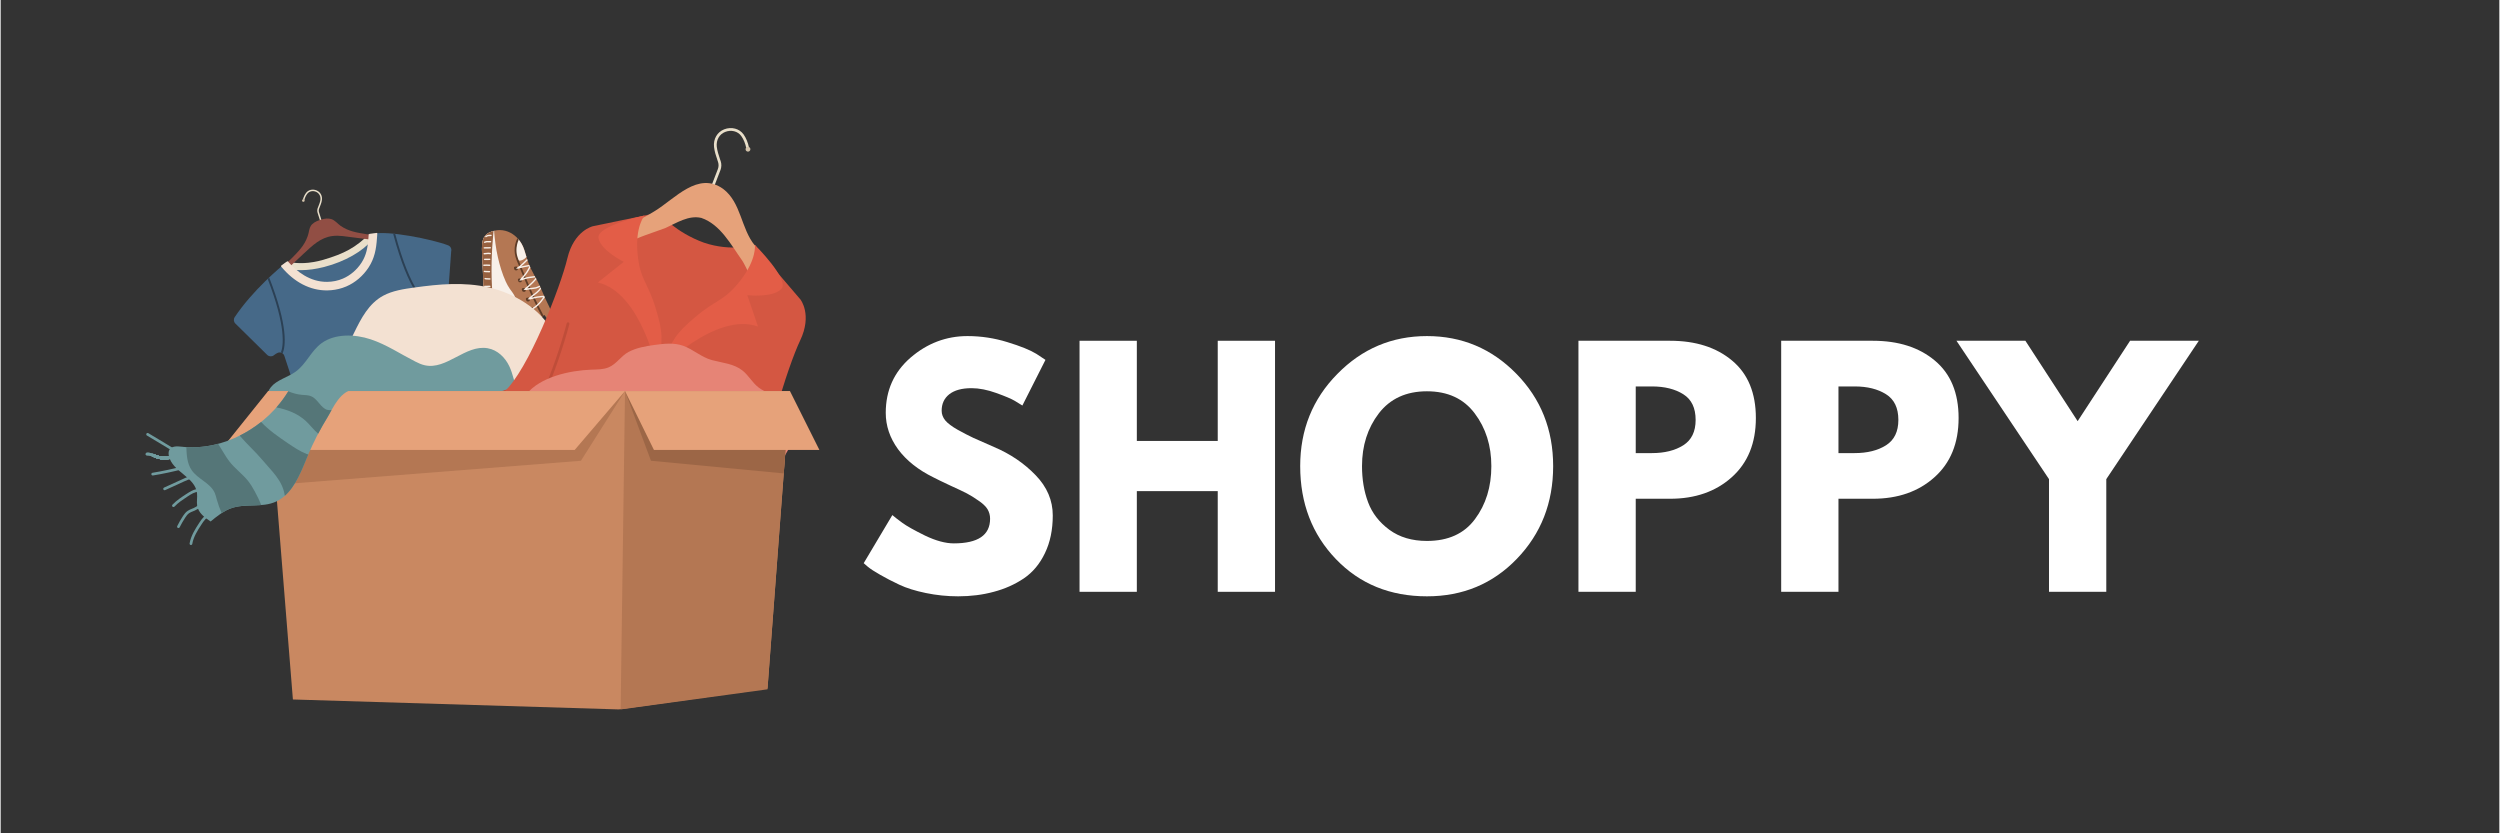 <svg xmlns="http://www.w3.org/2000/svg" xmlns:xlink="http://www.w3.org/1999/xlink" width="300" zoomAndPan="magnify" viewBox="0 0 224.88 75" height="100" preserveAspectRatio="xMidYMid meet" version="1.0"><rect x="0" y="0" width="224.88" height="75" fill="#333333" stroke="none"/><defs><g/><clipPath id="1402504fc0"><path d="M 63 11.387 L 68 11.387 L 68 18 L 63 18 Z M 63 11.387 " clip-rule="nonzero"/></clipPath><clipPath id="f75818f7be"><path d="M 24 35 L 72 35 L 72 63.859 L 24 63.859 Z M 24 35 " clip-rule="nonzero"/></clipPath><clipPath id="450b1759a8"><path d="M 55 35 L 72 35 L 72 63.859 L 55 63.859 Z M 55 35 " clip-rule="nonzero"/></clipPath><clipPath id="939b897968"><path d="M 56 35 L 73.727 35 L 73.727 41 L 56 41 Z M 56 35 " clip-rule="nonzero"/></clipPath><clipPath id="683b731212"><path d="M 13.008 41 L 17 41 L 17 43 L 13.008 43 Z M 13.008 41 " clip-rule="nonzero"/></clipPath><clipPath id="77c073477f"><path d="M 13.008 40 L 16 40 L 16 42 L 13.008 42 Z M 13.008 40 " clip-rule="nonzero"/></clipPath><clipPath id="5188bea537"><path d="M 13.027 40.656 L 15.867 40.656 L 15.867 41.43 L 13.027 41.43 Z M 13.027 40.656 " clip-rule="nonzero"/></clipPath><clipPath id="5dd2b17f02"><path d="M 13.07 40.797 C 13.055 40.82 13.047 40.848 13.047 40.875 C 13.055 40.945 13.117 40.992 13.184 40.988 C 13.363 40.969 13.559 41.051 13.766 41.137 C 13.832 41.164 13.898 41.191 13.965 41.215 C 14.309 41.344 14.688 41.387 15.027 41.34 C 15.066 41.336 15.105 41.328 15.145 41.324 C 15.34 41.293 15.527 41.262 15.676 41.348 C 15.734 41.383 15.812 41.363 15.844 41.305 C 15.879 41.242 15.859 41.168 15.797 41.133 C 15.574 41.004 15.324 41.043 15.105 41.078 C 15.066 41.086 15.031 41.09 14.996 41.098 C 14.691 41.137 14.359 41.098 14.051 40.984 C 13.988 40.961 13.926 40.934 13.859 40.906 C 13.637 40.812 13.402 40.715 13.16 40.742 C 13.121 40.746 13.09 40.766 13.07 40.797 Z M 13.07 40.797 " clip-rule="nonzero"/></clipPath><clipPath id="ab7fa5a63a"><path d="M 13.543 40.656 L 15.348 40.656 L 15.348 41.43 L 13.543 41.43 Z M 13.543 40.656 " clip-rule="nonzero"/></clipPath><clipPath id="cab89635d6"><path d="M 13.07 40.797 C 13.055 40.82 13.047 40.848 13.047 40.875 C 13.055 40.945 13.117 40.992 13.184 40.988 C 13.363 40.969 13.559 41.051 13.766 41.137 C 13.832 41.164 13.898 41.191 13.965 41.215 C 14.309 41.344 14.688 41.387 15.027 41.34 C 15.066 41.336 15.105 41.328 15.145 41.324 C 15.34 41.293 15.527 41.262 15.676 41.348 C 15.734 41.383 15.812 41.363 15.844 41.305 C 15.879 41.242 15.859 41.168 15.797 41.133 C 15.574 41.004 15.324 41.043 15.105 41.078 C 15.066 41.086 15.031 41.09 14.996 41.098 C 14.691 41.137 14.359 41.098 14.051 40.984 C 13.988 40.961 13.926 40.934 13.859 40.906 C 13.637 40.812 13.402 40.715 13.16 40.742 C 13.121 40.746 13.09 40.766 13.07 40.797 Z M 13.07 40.797 " clip-rule="nonzero"/></clipPath><clipPath id="016185edd3"><path d="M 13.672 40.656 L 15.348 40.656 L 15.348 41.43 L 13.672 41.43 Z M 13.672 40.656 " clip-rule="nonzero"/></clipPath><clipPath id="335dcf080a"><path d="M 13.07 40.797 C 13.055 40.82 13.047 40.848 13.047 40.875 C 13.055 40.945 13.117 40.992 13.184 40.988 C 13.363 40.969 13.559 41.051 13.766 41.137 C 13.832 41.164 13.898 41.191 13.965 41.215 C 14.309 41.344 14.688 41.387 15.027 41.34 C 15.066 41.336 15.105 41.328 15.145 41.324 C 15.34 41.293 15.527 41.262 15.676 41.348 C 15.734 41.383 15.812 41.363 15.844 41.305 C 15.879 41.242 15.859 41.168 15.797 41.133 C 15.574 41.004 15.324 41.043 15.105 41.078 C 15.066 41.086 15.031 41.09 14.996 41.098 C 14.691 41.137 14.359 41.098 14.051 40.984 C 13.988 40.961 13.926 40.934 13.859 40.906 C 13.637 40.812 13.402 40.715 13.16 40.742 C 13.121 40.746 13.09 40.766 13.07 40.797 Z M 13.07 40.797 " clip-rule="nonzero"/></clipPath><clipPath id="acc05a48d6"><path d="M 13.672 40.656 L 15.219 40.656 L 15.219 41.43 L 13.672 41.43 Z M 13.672 40.656 " clip-rule="nonzero"/></clipPath><clipPath id="591ce7b0c5"><path d="M 13.07 40.797 C 13.055 40.82 13.047 40.848 13.047 40.875 C 13.055 40.945 13.117 40.992 13.184 40.988 C 13.363 40.969 13.559 41.051 13.766 41.137 C 13.832 41.164 13.898 41.191 13.965 41.215 C 14.309 41.344 14.688 41.387 15.027 41.34 C 15.066 41.336 15.105 41.328 15.145 41.324 C 15.34 41.293 15.527 41.262 15.676 41.348 C 15.734 41.383 15.812 41.363 15.844 41.305 C 15.879 41.242 15.859 41.168 15.797 41.133 C 15.574 41.004 15.324 41.043 15.105 41.078 C 15.066 41.086 15.031 41.09 14.996 41.098 C 14.691 41.137 14.359 41.098 14.051 40.984 C 13.988 40.961 13.926 40.934 13.859 40.906 C 13.637 40.812 13.402 40.715 13.16 40.742 C 13.121 40.746 13.09 40.766 13.07 40.797 Z M 13.07 40.797 " clip-rule="nonzero"/></clipPath><clipPath id="59509528e1"><path d="M 13.801 40.656 L 15.219 40.656 L 15.219 41.43 L 13.801 41.43 Z M 13.801 40.656 " clip-rule="nonzero"/></clipPath><clipPath id="bc33ce9d02"><path d="M 13.07 40.797 C 13.055 40.82 13.047 40.848 13.047 40.875 C 13.055 40.945 13.117 40.992 13.184 40.988 C 13.363 40.969 13.559 41.051 13.766 41.137 C 13.832 41.164 13.898 41.191 13.965 41.215 C 14.309 41.344 14.688 41.387 15.027 41.34 C 15.066 41.336 15.105 41.328 15.145 41.324 C 15.34 41.293 15.527 41.262 15.676 41.348 C 15.734 41.383 15.812 41.363 15.844 41.305 C 15.879 41.242 15.859 41.168 15.797 41.133 C 15.574 41.004 15.324 41.043 15.105 41.078 C 15.066 41.086 15.031 41.09 14.996 41.098 C 14.691 41.137 14.359 41.098 14.051 40.984 C 13.988 40.961 13.926 40.934 13.859 40.906 C 13.637 40.812 13.402 40.715 13.16 40.742 C 13.121 40.746 13.09 40.766 13.07 40.797 Z M 13.07 40.797 " clip-rule="nonzero"/></clipPath><clipPath id="d09f247943"><path d="M 13.801 40.656 L 15.09 40.656 L 15.09 41.43 L 13.801 41.43 Z M 13.801 40.656 " clip-rule="nonzero"/></clipPath><clipPath id="e33805d088"><path d="M 13.07 40.797 C 13.055 40.82 13.047 40.848 13.047 40.875 C 13.055 40.945 13.117 40.992 13.184 40.988 C 13.363 40.969 13.559 41.051 13.766 41.137 C 13.832 41.164 13.898 41.191 13.965 41.215 C 14.309 41.344 14.688 41.387 15.027 41.34 C 15.066 41.336 15.105 41.328 15.145 41.324 C 15.34 41.293 15.527 41.262 15.676 41.348 C 15.734 41.383 15.812 41.363 15.844 41.305 C 15.879 41.242 15.859 41.168 15.797 41.133 C 15.574 41.004 15.324 41.043 15.105 41.078 C 15.066 41.086 15.031 41.09 14.996 41.098 C 14.691 41.137 14.359 41.098 14.051 40.984 C 13.988 40.961 13.926 40.934 13.859 40.906 C 13.637 40.812 13.402 40.715 13.16 40.742 C 13.121 40.746 13.09 40.766 13.07 40.797 Z M 13.07 40.797 " clip-rule="nonzero"/></clipPath><clipPath id="db6d77ea45"><path d="M 13.801 40.656 L 15 40.656 L 15 41.43 L 13.801 41.43 Z M 13.801 40.656 " clip-rule="nonzero"/></clipPath><clipPath id="43474c3682"><path d="M 13.07 40.797 C 13.055 40.82 13.047 40.848 13.047 40.875 C 13.055 40.945 13.117 40.992 13.184 40.988 C 13.363 40.969 13.559 41.051 13.766 41.137 C 13.832 41.164 13.898 41.191 13.965 41.215 C 14.309 41.344 14.688 41.387 15.027 41.34 C 15.066 41.336 15.105 41.328 15.145 41.324 C 15.34 41.293 15.527 41.262 15.676 41.348 C 15.734 41.383 15.812 41.363 15.844 41.305 C 15.879 41.242 15.859 41.168 15.797 41.133 C 15.574 41.004 15.324 41.043 15.105 41.078 C 15.066 41.086 15.031 41.09 14.996 41.098 C 14.691 41.137 14.359 41.098 14.051 40.984 C 13.988 40.961 13.926 40.934 13.859 40.906 C 13.637 40.812 13.402 40.715 13.16 40.742 C 13.121 40.746 13.09 40.766 13.07 40.797 Z M 13.07 40.797 " clip-rule="nonzero"/></clipPath><clipPath id="3b6fd03982"><path d="M 13.93 40.656 L 15 40.656 L 15 41.43 L 13.93 41.43 Z M 13.93 40.656 " clip-rule="nonzero"/></clipPath><clipPath id="70543ad7e7"><path d="M 13.07 40.797 C 13.055 40.82 13.047 40.848 13.047 40.875 C 13.055 40.945 13.117 40.992 13.184 40.988 C 13.363 40.969 13.559 41.051 13.766 41.137 C 13.832 41.164 13.898 41.191 13.965 41.215 C 14.309 41.344 14.688 41.387 15.027 41.34 C 15.066 41.336 15.105 41.328 15.145 41.324 C 15.34 41.293 15.527 41.262 15.676 41.348 C 15.734 41.383 15.812 41.363 15.844 41.305 C 15.879 41.242 15.859 41.168 15.797 41.133 C 15.574 41.004 15.324 41.043 15.105 41.078 C 15.066 41.086 15.031 41.09 14.996 41.098 C 14.691 41.137 14.359 41.098 14.051 40.984 C 13.988 40.961 13.926 40.934 13.859 40.906 C 13.637 40.812 13.402 40.715 13.16 40.742 C 13.121 40.746 13.09 40.766 13.07 40.797 Z M 13.07 40.797 " clip-rule="nonzero"/></clipPath><clipPath id="dc4f9d01c2"><path d="M 13.93 40.656 L 14.961 40.656 L 14.961 41.43 L 13.93 41.43 Z M 13.93 40.656 " clip-rule="nonzero"/></clipPath><clipPath id="77a5339260"><path d="M 13.07 40.797 C 13.055 40.82 13.047 40.848 13.047 40.875 C 13.055 40.945 13.117 40.992 13.184 40.988 C 13.363 40.969 13.559 41.051 13.766 41.137 C 13.832 41.164 13.898 41.191 13.965 41.215 C 14.309 41.344 14.688 41.387 15.027 41.34 C 15.066 41.336 15.105 41.328 15.145 41.324 C 15.34 41.293 15.527 41.262 15.676 41.348 C 15.734 41.383 15.812 41.363 15.844 41.305 C 15.879 41.242 15.859 41.168 15.797 41.133 C 15.574 41.004 15.324 41.043 15.105 41.078 C 15.066 41.086 15.031 41.09 14.996 41.098 C 14.691 41.137 14.359 41.098 14.051 40.984 C 13.988 40.961 13.926 40.934 13.859 40.906 C 13.637 40.812 13.402 40.715 13.16 40.742 C 13.121 40.746 13.09 40.766 13.07 40.797 Z M 13.07 40.797 " clip-rule="nonzero"/></clipPath><clipPath id="069215ffa3"><path d="M 14 40.656 L 14.961 40.656 L 14.961 41.43 L 14 41.43 Z M 14 40.656 " clip-rule="nonzero"/></clipPath><clipPath id="4c9eebfdff"><path d="M 13.07 40.797 C 13.055 40.82 13.047 40.848 13.047 40.875 C 13.055 40.945 13.117 40.992 13.184 40.988 C 13.363 40.969 13.559 41.051 13.766 41.137 C 13.832 41.164 13.898 41.191 13.965 41.215 C 14.309 41.344 14.688 41.387 15.027 41.34 C 15.066 41.336 15.105 41.328 15.145 41.324 C 15.34 41.293 15.527 41.262 15.676 41.348 C 15.734 41.383 15.812 41.363 15.844 41.305 C 15.879 41.242 15.859 41.168 15.797 41.133 C 15.574 41.004 15.324 41.043 15.105 41.078 C 15.066 41.086 15.031 41.09 14.996 41.098 C 14.691 41.137 14.359 41.098 14.051 40.984 C 13.988 40.961 13.926 40.934 13.859 40.906 C 13.637 40.812 13.402 40.715 13.16 40.742 C 13.121 40.746 13.09 40.766 13.07 40.797 Z M 13.07 40.797 " clip-rule="nonzero"/></clipPath><clipPath id="20a794f6ff"><path d="M 14.059 40.656 L 14.961 40.656 L 14.961 41.43 L 14.059 41.43 Z M 14.059 40.656 " clip-rule="nonzero"/></clipPath><clipPath id="e30b97de7b"><path d="M 13.07 40.797 C 13.055 40.82 13.047 40.848 13.047 40.875 C 13.055 40.945 13.117 40.992 13.184 40.988 C 13.363 40.969 13.559 41.051 13.766 41.137 C 13.832 41.164 13.898 41.191 13.965 41.215 C 14.309 41.344 14.688 41.387 15.027 41.34 C 15.066 41.336 15.105 41.328 15.145 41.324 C 15.34 41.293 15.527 41.262 15.676 41.348 C 15.734 41.383 15.812 41.363 15.844 41.305 C 15.879 41.242 15.859 41.168 15.797 41.133 C 15.574 41.004 15.324 41.043 15.105 41.078 C 15.066 41.086 15.031 41.09 14.996 41.098 C 14.691 41.137 14.359 41.098 14.051 40.984 C 13.988 40.961 13.926 40.934 13.859 40.906 C 13.637 40.812 13.402 40.715 13.16 40.742 C 13.121 40.746 13.09 40.766 13.07 40.797 Z M 13.07 40.797 " clip-rule="nonzero"/></clipPath><clipPath id="6993750e79"><path d="M 14.059 40.656 L 14.832 40.656 L 14.832 41.43 L 14.059 41.43 Z M 14.059 40.656 " clip-rule="nonzero"/></clipPath><clipPath id="0f9971832c"><path d="M 13.07 40.797 C 13.055 40.82 13.047 40.848 13.047 40.875 C 13.055 40.945 13.117 40.992 13.184 40.988 C 13.363 40.969 13.559 41.051 13.766 41.137 C 13.832 41.164 13.898 41.191 13.965 41.215 C 14.309 41.344 14.688 41.387 15.027 41.34 C 15.066 41.336 15.105 41.328 15.145 41.324 C 15.34 41.293 15.527 41.262 15.676 41.348 C 15.734 41.383 15.812 41.363 15.844 41.305 C 15.879 41.242 15.859 41.168 15.797 41.133 C 15.574 41.004 15.324 41.043 15.105 41.078 C 15.066 41.086 15.031 41.09 14.996 41.098 C 14.691 41.137 14.359 41.098 14.051 40.984 C 13.988 40.961 13.926 40.934 13.859 40.906 C 13.637 40.812 13.402 40.715 13.16 40.742 C 13.121 40.746 13.09 40.766 13.07 40.797 Z M 13.07 40.797 " clip-rule="nonzero"/></clipPath><clipPath id="8c1104ce0b"><path d="M 14.188 40.785 L 14.832 40.785 L 14.832 41.43 L 14.188 41.43 Z M 14.188 40.785 " clip-rule="nonzero"/></clipPath><clipPath id="c7bf76c338"><path d="M 13.07 40.797 C 13.055 40.82 13.047 40.848 13.047 40.875 C 13.055 40.945 13.117 40.992 13.184 40.988 C 13.363 40.969 13.559 41.051 13.766 41.137 C 13.832 41.164 13.898 41.191 13.965 41.215 C 14.309 41.344 14.688 41.387 15.027 41.34 C 15.066 41.336 15.105 41.328 15.145 41.324 C 15.34 41.293 15.527 41.262 15.676 41.348 C 15.734 41.383 15.812 41.363 15.844 41.305 C 15.879 41.242 15.859 41.168 15.797 41.133 C 15.574 41.004 15.324 41.043 15.105 41.078 C 15.066 41.086 15.031 41.09 14.996 41.098 C 14.691 41.137 14.359 41.098 14.051 40.984 C 13.988 40.961 13.926 40.934 13.859 40.906 C 13.637 40.812 13.402 40.715 13.16 40.742 C 13.121 40.746 13.09 40.766 13.07 40.797 Z M 13.07 40.797 " clip-rule="nonzero"/></clipPath><clipPath id="2fa492285b"><path d="M 14.188 40.785 L 14.703 40.785 L 14.703 41.301 L 14.188 41.301 Z M 14.188 40.785 " clip-rule="nonzero"/></clipPath><clipPath id="62f61b9e6b"><path d="M 13.07 40.797 C 13.055 40.82 13.047 40.848 13.047 40.875 C 13.055 40.945 13.117 40.992 13.184 40.988 C 13.363 40.969 13.559 41.051 13.766 41.137 C 13.832 41.164 13.898 41.191 13.965 41.215 C 14.309 41.344 14.688 41.387 15.027 41.34 C 15.066 41.336 15.105 41.328 15.145 41.324 C 15.34 41.293 15.527 41.262 15.676 41.348 C 15.734 41.383 15.812 41.363 15.844 41.305 C 15.879 41.242 15.859 41.168 15.797 41.133 C 15.574 41.004 15.324 41.043 15.105 41.078 C 15.066 41.086 15.031 41.09 14.996 41.098 C 14.691 41.137 14.359 41.098 14.051 40.984 C 13.988 40.961 13.926 40.934 13.859 40.906 C 13.637 40.812 13.402 40.715 13.16 40.742 C 13.121 40.746 13.09 40.766 13.07 40.797 Z M 13.07 40.797 " clip-rule="nonzero"/></clipPath><clipPath id="0bdfbeaba4"><path d="M 14.316 40.914 L 14.703 40.914 L 14.703 41.172 L 14.316 41.172 Z M 14.316 40.914 " clip-rule="nonzero"/></clipPath><clipPath id="12460d3285"><path d="M 13.07 40.797 C 13.055 40.82 13.047 40.848 13.047 40.875 C 13.055 40.945 13.117 40.992 13.184 40.988 C 13.363 40.969 13.559 41.051 13.766 41.137 C 13.832 41.164 13.898 41.191 13.965 41.215 C 14.309 41.344 14.688 41.387 15.027 41.34 C 15.066 41.336 15.105 41.328 15.145 41.324 C 15.34 41.293 15.527 41.262 15.676 41.348 C 15.734 41.383 15.812 41.363 15.844 41.305 C 15.879 41.242 15.859 41.168 15.797 41.133 C 15.574 41.004 15.324 41.043 15.105 41.078 C 15.066 41.086 15.031 41.09 14.996 41.098 C 14.691 41.137 14.359 41.098 14.051 40.984 C 13.988 40.961 13.926 40.934 13.859 40.906 C 13.637 40.812 13.402 40.715 13.16 40.742 C 13.121 40.746 13.09 40.766 13.07 40.797 Z M 13.07 40.797 " clip-rule="nonzero"/></clipPath><clipPath id="2f9d1b3c2b"><path d="M 14.316 40.914 L 14.574 40.914 L 14.574 41.172 L 14.316 41.172 Z M 14.316 40.914 " clip-rule="nonzero"/></clipPath><clipPath id="41c5480fc2"><path d="M 13.07 40.797 C 13.055 40.82 13.047 40.848 13.047 40.875 C 13.055 40.945 13.117 40.992 13.184 40.988 C 13.363 40.969 13.559 41.051 13.766 41.137 C 13.832 41.164 13.898 41.191 13.965 41.215 C 14.309 41.344 14.688 41.387 15.027 41.34 C 15.066 41.336 15.105 41.328 15.145 41.324 C 15.34 41.293 15.527 41.262 15.676 41.348 C 15.734 41.383 15.812 41.363 15.844 41.305 C 15.879 41.242 15.859 41.168 15.797 41.133 C 15.574 41.004 15.324 41.043 15.105 41.078 C 15.066 41.086 15.031 41.09 14.996 41.098 C 14.691 41.137 14.359 41.098 14.051 40.984 C 13.988 40.961 13.926 40.934 13.859 40.906 C 13.637 40.812 13.402 40.715 13.16 40.742 C 13.121 40.746 13.09 40.766 13.07 40.797 Z M 13.07 40.797 " clip-rule="nonzero"/></clipPath><clipPath id="aa2bde6ef3"><path d="M 14.316 41 L 14.574 41 L 14.574 41.172 L 14.316 41.172 Z M 14.316 41 " clip-rule="nonzero"/></clipPath><clipPath id="2593f89497"><path d="M 13.07 40.797 C 13.055 40.82 13.047 40.848 13.047 40.875 C 13.055 40.945 13.117 40.992 13.184 40.988 C 13.363 40.969 13.559 41.051 13.766 41.137 C 13.832 41.164 13.898 41.191 13.965 41.215 C 14.309 41.344 14.688 41.387 15.027 41.34 C 15.066 41.336 15.105 41.328 15.145 41.324 C 15.34 41.293 15.527 41.262 15.676 41.348 C 15.734 41.383 15.812 41.363 15.844 41.305 C 15.879 41.242 15.859 41.168 15.797 41.133 C 15.574 41.004 15.324 41.043 15.105 41.078 C 15.066 41.086 15.031 41.09 14.996 41.098 C 14.691 41.137 14.359 41.098 14.051 40.984 C 13.988 40.961 13.926 40.934 13.859 40.906 C 13.637 40.812 13.402 40.715 13.16 40.742 C 13.121 40.746 13.09 40.766 13.07 40.797 Z M 13.07 40.797 " clip-rule="nonzero"/></clipPath><clipPath id="2cb1f88838"><path d="M 13.008 38 L 16 38 L 16 41 L 13.008 41 Z M 13.008 38 " clip-rule="nonzero"/></clipPath></defs><path fill="#b47753" d="M 47.414 31.578 C 47.5 31.754 47.883 32.121 47.703 32.34 C 47.578 32.488 47.301 32.41 47.137 32.406 C 46.98 32.402 46.828 32.398 46.672 32.387 C 46.598 32.383 46.445 32.367 46.418 32.363 C 46.098 32.324 45.777 32.266 45.465 32.188 C 45.438 32.18 45.273 32.133 45.188 32.105 C 45.102 32.07 44.938 32 44.914 31.992 C 44.617 31.848 44.336 31.684 44.066 31.508 C 44.008 31.469 43.934 31.418 43.895 31.391 C 43.895 31.391 43.895 31.387 43.895 31.387 C 43.797 31.312 43.734 31.199 43.723 31.074 C 43.613 29.645 43.516 28.215 43.465 26.781 C 43.445 26.051 43.434 25.316 43.406 24.586 C 43.383 23.855 43.32 23.125 43.312 22.395 C 43.309 21.832 43.375 21.234 43.93 20.949 C 45.273 20.27 46.68 21.094 47.129 22.496 C 47.238 22.828 47.328 23.164 47.438 23.488 C 47.602 23.977 47.809 24.371 48.094 24.902 C 48.398 25.379 48.605 25.941 48.805 26.379 C 48.887 26.559 48.961 26.723 49.02 26.875 C 49.109 27.098 49.566 27.945 49.586 28.133 C 49.605 28.316 49.582 28.57 49.422 28.676 C 49.141 28.867 48.984 28.25 48.883 28.367 C 48.809 28.461 48.715 28.555 48.602 28.656 C 48.41 28.828 48.23 29.016 48.035 29.191 C 47.746 29.453 47.484 29.754 47.336 30.121 C 47.273 30.281 47.242 30.438 47.25 30.586 C 47.16 30.918 47.266 31.277 47.414 31.578 " fill-opacity="1" fill-rule="nonzero"/><path fill="#f8f0e9" d="M 45.465 32.188 C 45.438 32.18 45.273 32.133 45.188 32.105 C 45.102 32.07 44.938 32 44.914 31.992 C 44.617 31.848 44.336 31.684 44.066 31.508 C 44.008 31.469 43.934 31.418 43.895 31.391 C 43.895 31.391 43.895 31.387 43.895 31.387 C 43.797 31.312 43.734 31.199 43.723 31.074 C 43.613 29.645 43.516 28.215 43.465 26.781 C 43.445 26.051 43.434 25.316 43.406 24.586 C 43.383 23.855 43.32 23.125 43.312 22.395 C 43.309 21.832 43.375 21.234 43.93 20.949 C 44.098 20.867 44.262 20.805 44.43 20.766 C 44.375 20.777 44.52 21.852 44.535 21.957 C 44.586 22.359 44.66 22.758 44.75 23.156 C 44.918 23.891 45.141 24.641 45.453 25.332 C 45.555 25.555 45.672 25.773 45.812 25.977 C 45.992 26.242 46.211 26.484 46.32 26.785 C 46.453 27.145 46.406 27.555 46.27 27.914 C 46.254 27.949 46.238 27.988 46.203 28.016 C 46.16 28.047 46.098 28.043 46.047 28.031 C 45.82 27.977 45.664 27.777 45.488 27.625 C 45.438 27.578 45.375 27.535 45.305 27.539 C 45.25 27.543 45.203 27.582 45.164 27.621 C 44.828 27.957 44.938 28.461 45.117 28.848 C 45.219 29.074 45.32 29.305 45.422 29.531 C 45.461 29.621 45.57 29.773 45.57 29.871 C 45.898 30.629 46.125 31.516 45.898 32.281 C 45.754 32.254 45.609 32.223 45.465 32.188 " fill-opacity="1" fill-rule="nonzero"/><path fill="#976140" d="M 44.066 31.508 C 44.008 31.469 43.934 31.418 43.895 31.391 C 43.895 31.391 43.895 31.387 43.895 31.387 C 43.797 31.312 43.734 31.199 43.723 31.074 C 43.613 29.645 43.516 28.215 43.465 26.781 C 43.445 26.051 43.434 25.316 43.406 24.586 C 43.383 23.855 43.32 23.125 43.312 22.395 C 43.309 21.832 43.375 21.234 43.93 20.949 C 44.074 20.879 44.215 20.824 44.355 20.785 C 44.176 22.68 44.113 24.586 44.262 26.48 C 44.363 27.832 44.574 29.176 44.566 30.527 C 44.562 30.965 44.543 31.406 44.609 31.836 C 44.426 31.734 44.242 31.621 44.066 31.508 " fill-opacity="1" fill-rule="nonzero"/><path fill="#f8f0e9" d="M 46.551 21.477 C 46.805 21.758 47.004 22.105 47.129 22.496 C 47.199 22.707 47.262 22.918 47.324 23.129 C 47.23 23.238 47.113 23.328 46.984 23.387 C 46.875 23.434 46.691 23.504 46.59 23.418 C 46.504 23.348 46.398 23.078 46.359 22.973 C 46.289 22.797 46.32 22.602 46.352 22.414 C 46.406 22.102 46.457 21.781 46.551 21.477 " fill-opacity="1" fill-rule="nonzero"/><path fill="#5e3c27" d="M 46.508 21.43 C 46.551 21.473 46.59 21.52 46.629 21.566 C 46.418 22.023 46.359 22.555 46.488 23.039 C 46.535 23.227 46.613 23.41 46.684 23.59 L 46.691 23.605 C 46.883 24.078 47.086 24.57 47.285 25.051 C 47.719 26.086 48.078 26.871 48.441 27.598 C 48.547 27.809 48.652 28.016 48.758 28.211 C 48.785 28.258 48.809 28.309 48.832 28.367 C 48.84 28.379 48.844 28.391 48.848 28.406 C 48.812 28.449 48.77 28.496 48.727 28.539 C 48.711 28.504 48.695 28.469 48.68 28.438 C 48.656 28.383 48.633 28.332 48.609 28.293 C 48.504 28.094 48.398 27.887 48.289 27.672 C 47.926 26.941 47.566 26.156 47.133 25.117 C 46.93 24.637 46.727 24.145 46.535 23.668 L 46.527 23.652 C 46.453 23.469 46.375 23.281 46.324 23.082 C 46.281 22.914 46.258 22.742 46.254 22.57 C 46.242 22.18 46.332 21.781 46.508 21.43 " fill-opacity="1" fill-rule="nonzero"/><path fill="#5e3c27" d="M 46.383 23.984 C 46.316 23.988 46.23 23.996 46.203 24.062 C 46.188 24.098 46.195 24.137 46.207 24.172 C 46.223 24.234 46.25 24.301 46.309 24.324 C 46.336 24.336 46.367 24.336 46.398 24.336 C 46.434 24.332 46.469 24.332 46.496 24.312 C 46.531 24.289 46.551 24.25 46.551 24.207 C 46.555 24.168 46.543 24.125 46.531 24.086 C 46.52 24.055 46.508 24.02 46.484 24 C 46.457 23.977 46.383 23.984 46.383 23.984 " fill-opacity="1" fill-rule="nonzero"/><path fill="#5e3c27" d="M 46.738 25.055 C 46.668 25.059 46.586 25.07 46.559 25.133 C 46.543 25.168 46.551 25.207 46.562 25.242 C 46.578 25.305 46.605 25.371 46.664 25.395 C 46.691 25.406 46.723 25.406 46.754 25.406 C 46.789 25.402 46.824 25.402 46.852 25.383 C 46.887 25.359 46.906 25.32 46.906 25.277 C 46.91 25.238 46.898 25.199 46.887 25.16 C 46.875 25.125 46.863 25.09 46.84 25.07 C 46.812 25.047 46.738 25.055 46.738 25.055 " fill-opacity="1" fill-rule="nonzero"/><path fill="#5e3c27" d="M 47.457 26.781 C 47.387 26.781 47.305 26.793 47.277 26.859 C 47.262 26.891 47.27 26.93 47.277 26.965 C 47.297 27.027 47.324 27.098 47.383 27.121 C 47.41 27.133 47.441 27.129 47.473 27.129 C 47.508 27.129 47.543 27.125 47.57 27.109 C 47.605 27.086 47.625 27.043 47.625 27.004 C 47.629 26.961 47.617 26.922 47.605 26.883 C 47.594 26.852 47.582 26.816 47.559 26.793 C 47.531 26.773 47.457 26.781 47.457 26.781 " fill-opacity="1" fill-rule="nonzero"/><path fill="#5e3c27" d="M 47.09 25.914 C 47.02 25.918 46.934 25.93 46.906 25.992 C 46.895 26.027 46.902 26.066 46.91 26.102 C 46.926 26.164 46.953 26.234 47.016 26.254 C 47.043 26.266 47.074 26.266 47.105 26.266 C 47.137 26.262 47.176 26.262 47.203 26.242 C 47.238 26.223 47.254 26.18 47.258 26.137 C 47.258 26.098 47.25 26.059 47.238 26.02 C 47.227 25.984 47.215 25.949 47.188 25.93 C 47.16 25.906 47.09 25.914 47.09 25.914 " fill-opacity="1" fill-rule="nonzero"/><path fill="#5e3c27" d="M 47.781 27.656 C 47.711 27.656 47.625 27.668 47.598 27.734 C 47.582 27.766 47.59 27.805 47.602 27.84 C 47.617 27.902 47.645 27.973 47.703 27.996 C 47.73 28.008 47.762 28.004 47.793 28.004 C 47.828 28.004 47.863 28 47.891 27.984 C 47.926 27.961 47.945 27.918 47.945 27.879 C 47.949 27.836 47.938 27.797 47.926 27.758 C 47.914 27.727 47.906 27.691 47.879 27.668 C 47.852 27.648 47.781 27.656 47.781 27.656 " fill-opacity="1" fill-rule="nonzero"/><path fill="#f8f0e9" d="M 43.801 31.105 C 43.801 31.137 43.824 31.16 43.855 31.164 C 44.027 31.188 44.203 31.191 44.375 31.18 C 44.41 31.176 44.434 31.145 44.434 31.109 C 44.43 31.074 44.398 31.051 44.363 31.051 C 44.199 31.066 44.035 31.062 43.871 31.039 C 43.836 31.035 43.805 31.059 43.801 31.094 C 43.801 31.098 43.801 31.102 43.801 31.105 " fill-opacity="1" fill-rule="nonzero"/><path fill="#f8f0e9" d="M 43.77 30.48 C 43.77 30.512 43.793 30.535 43.824 30.543 C 44.012 30.574 44.203 30.586 44.391 30.582 C 44.426 30.582 44.453 30.551 44.453 30.516 C 44.453 30.48 44.422 30.453 44.387 30.457 C 44.207 30.461 44.023 30.449 43.844 30.418 C 43.809 30.41 43.777 30.434 43.77 30.469 C 43.77 30.473 43.77 30.477 43.77 30.48 " fill-opacity="1" fill-rule="nonzero"/><path fill="#f8f0e9" d="M 43.789 29.883 C 43.789 29.906 43.805 29.93 43.828 29.941 C 43.906 29.973 43.992 29.973 44.07 29.973 L 44.113 29.977 C 44.195 29.977 44.277 29.984 44.359 30 C 44.391 30.008 44.426 29.988 44.434 29.953 C 44.438 29.918 44.418 29.887 44.383 29.879 C 44.293 29.859 44.203 29.852 44.113 29.848 L 44.07 29.848 C 44 29.848 43.934 29.848 43.875 29.824 C 43.844 29.809 43.809 29.824 43.793 29.859 C 43.789 29.867 43.789 29.875 43.789 29.883 " fill-opacity="1" fill-rule="nonzero"/><path fill="#f8f0e9" d="M 43.727 29.344 C 43.73 29.363 43.738 29.383 43.758 29.395 C 43.82 29.434 43.895 29.43 43.949 29.43 C 44.078 29.422 44.211 29.422 44.34 29.422 C 44.371 29.418 44.402 29.391 44.402 29.355 C 44.402 29.324 44.371 29.293 44.336 29.293 C 44.207 29.293 44.074 29.297 43.945 29.301 C 43.902 29.305 43.855 29.305 43.824 29.285 C 43.793 29.27 43.754 29.277 43.738 29.309 C 43.73 29.32 43.727 29.332 43.727 29.344 " fill-opacity="1" fill-rule="nonzero"/><path fill="#f8f0e9" d="M 43.668 28.77 C 43.668 28.781 43.672 28.793 43.676 28.805 C 43.738 28.902 43.867 28.895 43.938 28.891 C 44.055 28.883 44.168 28.887 44.281 28.902 C 44.316 28.906 44.348 28.883 44.355 28.848 C 44.359 28.816 44.336 28.781 44.301 28.777 C 44.18 28.762 44.055 28.754 43.93 28.762 C 43.867 28.766 43.801 28.766 43.781 28.734 C 43.766 28.707 43.727 28.699 43.695 28.719 C 43.676 28.73 43.664 28.75 43.668 28.77 " fill-opacity="1" fill-rule="nonzero"/><path fill="#f8f0e9" d="M 43.68 28.207 C 43.68 28.207 43.68 28.211 43.68 28.211 C 43.684 28.246 43.715 28.27 43.75 28.27 C 43.902 28.25 44.055 28.254 44.207 28.277 C 44.242 28.285 44.273 28.262 44.281 28.227 C 44.285 28.195 44.262 28.16 44.227 28.156 C 44.066 28.129 43.898 28.125 43.734 28.141 C 43.703 28.145 43.68 28.172 43.68 28.207 " fill-opacity="1" fill-rule="nonzero"/><path fill="#f8f0e9" d="M 43.543 27.621 C 43.543 27.625 43.543 27.625 43.543 27.625 C 43.547 27.66 43.574 27.688 43.609 27.684 C 43.793 27.676 43.977 27.672 44.16 27.68 C 44.195 27.68 44.223 27.652 44.223 27.617 C 44.227 27.582 44.199 27.555 44.164 27.551 C 43.977 27.547 43.789 27.547 43.602 27.559 C 43.57 27.559 43.543 27.59 43.543 27.621 " fill-opacity="1" fill-rule="nonzero"/><path fill="#f8f0e9" d="M 43.59 27.012 C 43.59 27.012 43.59 27.012 43.59 27.016 C 43.59 27.047 43.617 27.074 43.652 27.074 C 43.797 27.07 43.941 27.078 44.086 27.102 C 44.121 27.105 44.152 27.082 44.156 27.051 C 44.164 27.016 44.141 26.984 44.105 26.977 C 43.957 26.953 43.801 26.941 43.648 26.949 C 43.613 26.949 43.586 26.977 43.59 27.012 " fill-opacity="1" fill-rule="nonzero"/><path fill="#f8f0e9" d="M 43.566 26.453 C 43.566 26.469 43.57 26.484 43.582 26.496 C 43.625 26.539 43.684 26.535 43.711 26.535 L 43.992 26.523 C 44.016 26.52 44.043 26.52 44.07 26.512 C 44.105 26.5 44.125 26.465 44.113 26.434 C 44.102 26.398 44.07 26.379 44.035 26.391 C 44.02 26.395 44.004 26.395 43.984 26.395 L 43.707 26.41 C 43.684 26.41 43.676 26.406 43.672 26.406 C 43.648 26.383 43.609 26.379 43.586 26.406 C 43.57 26.418 43.566 26.434 43.566 26.453 " fill-opacity="1" fill-rule="nonzero"/><path fill="#f8f0e9" d="M 43.504 25.777 C 43.504 25.812 43.531 25.84 43.562 25.84 C 43.719 25.844 43.875 25.844 44.031 25.836 C 44.066 25.836 44.094 25.805 44.094 25.773 C 44.094 25.738 44.062 25.711 44.027 25.711 C 43.875 25.715 43.719 25.715 43.566 25.715 C 43.531 25.711 43.504 25.738 43.504 25.773 C 43.504 25.773 43.504 25.777 43.504 25.777 " fill-opacity="1" fill-rule="nonzero"/><path fill="#f8f0e9" d="M 43.543 25.074 C 43.543 25.098 43.555 25.117 43.578 25.129 C 43.629 25.152 43.684 25.152 43.727 25.156 L 44.027 25.168 C 44.062 25.172 44.09 25.145 44.094 25.109 C 44.094 25.074 44.066 25.047 44.031 25.043 L 43.734 25.031 C 43.695 25.027 43.66 25.027 43.633 25.012 C 43.598 25 43.562 25.012 43.547 25.047 C 43.543 25.055 43.543 25.062 43.543 25.074 " fill-opacity="1" fill-rule="nonzero"/><path fill="#f8f0e9" d="M 43.473 24.426 C 43.473 24.449 43.488 24.473 43.512 24.48 C 43.559 24.5 43.602 24.5 43.641 24.5 L 43.988 24.512 C 44.023 24.516 44.055 24.488 44.055 24.453 C 44.055 24.418 44.027 24.387 43.992 24.387 L 43.645 24.375 C 43.613 24.375 43.582 24.371 43.559 24.363 C 43.523 24.352 43.488 24.367 43.477 24.402 C 43.473 24.41 43.473 24.418 43.473 24.426 " fill-opacity="1" fill-rule="nonzero"/><path fill="#f8f0e9" d="M 43.426 23.871 C 43.426 23.906 43.457 23.934 43.492 23.934 C 43.664 23.926 43.836 23.926 44.008 23.938 C 44.043 23.941 44.074 23.914 44.074 23.879 C 44.078 23.844 44.051 23.812 44.016 23.812 C 43.84 23.801 43.66 23.801 43.484 23.809 C 43.449 23.809 43.426 23.836 43.426 23.871 " fill-opacity="1" fill-rule="nonzero"/><path fill="#f8f0e9" d="M 43.492 23.344 C 43.492 23.348 43.492 23.348 43.492 23.348 C 43.496 23.383 43.523 23.41 43.559 23.406 C 43.711 23.398 43.863 23.398 44.012 23.402 C 44.047 23.402 44.078 23.375 44.078 23.34 C 44.078 23.309 44.051 23.277 44.016 23.277 C 43.863 23.27 43.707 23.273 43.551 23.281 C 43.52 23.281 43.492 23.312 43.492 23.344 " fill-opacity="1" fill-rule="nonzero"/><path fill="#f8f0e9" d="M 43.453 22.84 C 43.453 22.84 43.453 22.84 43.453 22.844 C 43.457 22.879 43.488 22.902 43.523 22.898 C 43.566 22.898 43.613 22.891 43.66 22.887 C 43.797 22.871 43.926 22.855 44.047 22.887 C 44.082 22.895 44.113 22.875 44.125 22.84 C 44.133 22.805 44.109 22.773 44.078 22.762 C 43.934 22.727 43.785 22.742 43.645 22.762 C 43.602 22.766 43.555 22.77 43.512 22.773 C 43.477 22.777 43.453 22.805 43.453 22.84 " fill-opacity="1" fill-rule="nonzero"/><path fill="#f8f0e9" d="M 43.461 22.309 C 43.461 22.344 43.492 22.371 43.523 22.371 L 44.066 22.363 C 44.102 22.363 44.129 22.332 44.129 22.301 C 44.129 22.301 44.129 22.297 44.129 22.297 C 44.125 22.266 44.098 22.238 44.062 22.238 L 43.523 22.246 C 43.488 22.246 43.461 22.273 43.461 22.309 " fill-opacity="1" fill-rule="nonzero"/><path fill="#f8f0e9" d="M 43.488 21.801 C 43.492 21.836 43.52 21.863 43.551 21.863 C 43.594 21.863 43.629 21.848 43.66 21.836 C 43.668 21.832 43.68 21.828 43.691 21.824 C 43.719 21.812 43.754 21.812 43.793 21.812 C 43.891 21.812 43.992 21.812 44.09 21.816 C 44.125 21.82 44.152 21.793 44.156 21.758 C 44.156 21.723 44.129 21.695 44.094 21.691 C 43.992 21.688 43.891 21.684 43.793 21.688 C 43.746 21.688 43.699 21.688 43.652 21.703 C 43.637 21.707 43.625 21.715 43.609 21.719 C 43.586 21.73 43.57 21.738 43.555 21.738 C 43.52 21.734 43.488 21.766 43.488 21.801 " fill-opacity="1" fill-rule="nonzero"/><path fill="#f8f0e9" d="M 43.605 21.293 C 43.609 21.305 43.609 21.316 43.617 21.328 C 43.637 21.355 43.676 21.363 43.703 21.348 C 43.754 21.316 43.805 21.281 43.859 21.266 C 43.91 21.254 43.973 21.254 44.031 21.254 L 44.133 21.25 C 44.168 21.25 44.195 21.223 44.195 21.188 C 44.195 21.152 44.168 21.125 44.133 21.125 L 44.031 21.125 C 43.969 21.125 43.895 21.125 43.824 21.145 C 43.754 21.168 43.691 21.207 43.637 21.238 C 43.617 21.25 43.605 21.273 43.605 21.293 " fill-opacity="1" fill-rule="nonzero"/><path fill="#f8f0e9" d="M 47.422 23.441 C 47.41 23.453 47.398 23.461 47.387 23.473 L 47.316 23.539 C 47.227 23.625 47.137 23.711 47.043 23.801 C 47.02 23.82 46.992 23.844 46.969 23.863 L 46.898 23.926 C 46.875 23.945 46.855 23.965 46.832 23.984 C 46.922 23.965 47.008 23.941 47.098 23.926 C 47.223 23.898 47.348 23.875 47.477 23.855 L 47.57 23.84 C 47.602 23.918 47.637 23.996 47.672 24.074 C 47.598 24.23 47.516 24.375 47.422 24.52 C 47.324 24.664 47.215 24.805 47.098 24.938 L 47.012 25.035 L 46.977 25.07 C 47.027 25.051 47.078 25.031 47.129 25.012 C 47.289 24.957 47.465 24.918 47.633 24.898 C 47.781 24.887 47.918 24.867 48.062 24.844 C 48.07 24.863 48.082 24.883 48.094 24.902 C 48.105 24.922 48.117 24.941 48.129 24.961 C 48.055 24.973 47.977 24.984 47.898 24.996 L 47.648 25.027 C 47.484 25.043 47.328 25.078 47.168 25.133 C 47.09 25.16 47.012 25.188 46.938 25.219 C 46.852 25.23 46.77 25.25 46.68 25.262 C 46.73 25.184 46.781 25.113 46.828 25.039 C 46.891 24.98 46.949 24.918 47.004 24.855 C 47.117 24.727 47.223 24.59 47.316 24.449 C 47.41 24.309 47.492 24.156 47.566 24.004 C 47.574 23.992 47.578 23.98 47.582 23.965 L 47.496 23.98 C 47.371 24 47.246 24.023 47.125 24.047 C 47.004 24.074 46.879 24.102 46.758 24.133 C 46.695 24.148 46.637 24.16 46.578 24.18 C 46.566 24.18 46.555 24.18 46.543 24.18 C 46.539 24.18 46.539 24.18 46.535 24.18 C 46.52 24.18 46.5 24.184 46.48 24.184 C 46.445 24.184 46.41 24.18 46.379 24.168 C 46.406 24.148 46.434 24.129 46.457 24.109 C 46.469 24.098 46.48 24.09 46.492 24.078 C 46.504 24.066 46.512 24.055 46.527 24.051 C 46.578 24.027 46.625 23.992 46.672 23.953 C 46.723 23.914 46.766 23.871 46.816 23.832 L 46.887 23.766 C 46.91 23.746 46.934 23.727 46.957 23.707 C 47.051 23.621 47.141 23.535 47.23 23.445 L 47.301 23.379 C 47.328 23.359 47.344 23.332 47.375 23.32 C 47.379 23.32 47.379 23.32 47.383 23.316 C 47.395 23.359 47.41 23.402 47.422 23.441 " fill-opacity="1" fill-rule="nonzero"/><path fill="#f8f0e9" d="M 48.055 25.129 C 48.09 25.086 48.121 25.043 48.152 25 C 48.176 25.039 48.199 25.078 48.223 25.121 C 48.199 25.148 48.176 25.18 48.152 25.207 C 48.055 25.328 47.941 25.445 47.828 25.551 C 47.715 25.656 47.602 25.766 47.484 25.867 C 47.445 25.898 47.406 25.93 47.367 25.961 L 47.496 25.938 C 47.645 25.91 47.797 25.891 47.949 25.879 C 48.027 25.871 48.098 25.863 48.164 25.848 C 48.23 25.828 48.297 25.801 48.363 25.77 C 48.414 25.746 48.461 25.723 48.508 25.703 C 48.527 25.742 48.543 25.777 48.562 25.816 C 48.516 25.84 48.465 25.859 48.418 25.883 C 48.348 25.914 48.273 25.945 48.195 25.969 C 48.117 25.988 48.039 25.996 47.961 26.004 C 47.812 26.016 47.664 26.035 47.52 26.062 C 47.445 26.074 47.371 26.09 47.297 26.102 C 47.219 26.098 47.141 26.094 47.062 26.086 C 47.121 26.027 47.172 25.973 47.223 25.91 C 47.285 25.867 47.344 25.82 47.402 25.77 C 47.516 25.672 47.629 25.562 47.742 25.457 C 47.855 25.355 47.961 25.246 48.055 25.129 " fill-opacity="1" fill-rule="nonzero"/><path fill="#f8f0e9" d="M 47.918 26.5 L 48.094 26.371 C 48.207 26.281 48.316 26.191 48.41 26.086 C 48.457 26.035 48.5 25.98 48.535 25.918 C 48.551 25.902 48.566 25.887 48.582 25.867 C 48.602 25.91 48.621 25.953 48.637 25.992 C 48.598 26.055 48.551 26.113 48.504 26.168 C 48.402 26.285 48.289 26.379 48.172 26.469 L 47.996 26.602 C 47.938 26.645 47.883 26.691 47.824 26.738 C 47.801 26.758 47.777 26.773 47.754 26.793 L 47.84 26.773 C 47.98 26.738 48.125 26.707 48.27 26.68 C 48.418 26.656 48.562 26.637 48.711 26.625 C 48.781 26.621 48.848 26.621 48.914 26.621 C 48.934 26.668 48.953 26.715 48.973 26.762 C 48.938 26.809 48.906 26.855 48.867 26.906 C 48.773 27.043 48.676 27.172 48.562 27.297 C 48.453 27.418 48.336 27.531 48.203 27.637 C 48.141 27.688 48.07 27.734 48 27.781 C 47.922 27.809 47.84 27.832 47.754 27.844 C 47.816 27.785 47.879 27.73 47.934 27.672 C 48 27.633 48.062 27.586 48.125 27.535 C 48.25 27.438 48.363 27.328 48.469 27.211 C 48.578 27.094 48.676 26.965 48.766 26.836 C 48.785 26.809 48.805 26.777 48.824 26.75 C 48.789 26.75 48.754 26.75 48.719 26.754 C 48.578 26.762 48.434 26.781 48.293 26.805 C 48.152 26.832 48.012 26.863 47.867 26.898 L 47.656 26.949 C 47.582 26.949 47.508 26.945 47.43 26.938 C 47.48 26.883 47.531 26.828 47.578 26.773 L 47.746 26.641 C 47.805 26.594 47.859 26.547 47.918 26.5 " fill-opacity="1" fill-rule="nonzero"/><path fill="#466988" d="M 40.273 22.082 C 38.867 21.535 34.766 20.715 33.504 21.055 C 33.504 21.055 30.223 24.363 25.859 23.598 C 25.812 23.625 25.73 23.609 25.684 23.637 C 25.137 24.078 22.703 26.098 21.066 28.539 C 20.945 28.719 20.965 28.961 21.121 29.117 L 23.988 31.941 C 24.145 32.098 24.422 32.113 24.594 31.969 C 24.691 31.887 24.812 31.805 24.949 31.75 C 25.188 31.656 25.453 31.781 25.531 32.027 L 27.637 38.426 C 27.758 38.797 28.09 39.062 28.48 39.102 C 30.305 39.277 35.652 39.363 40.473 35.137 C 40.77 34.875 40.883 34.461 40.758 34.086 L 38.645 27.656 C 38.59 27.492 38.719 27.32 38.891 27.328 L 38.906 27.328 C 39.332 27.348 39.609 27.348 39.805 27.344 C 40.004 27.336 40.176 27.203 40.23 27.008 L 40.547 22.617 C 40.605 22.395 40.488 22.164 40.273 22.082 " fill-opacity="1" fill-rule="nonzero"/><path fill="#466988" d="M 33.504 21.055 C 33.504 21.055 30.188 24.359 25.812 23.574 C 25.812 23.574 25.703 23.621 25.43 23.848 C 25.43 23.848 26.016 24.48 26.078 24.531 C 26.312 24.73 26.605 24.887 26.875 25.035 C 27.426 25.348 28.02 25.598 28.641 25.727 C 29.352 25.871 30.109 25.855 30.801 25.617 C 31.512 25.367 32.105 24.867 32.578 24.293 C 33.355 23.352 33.684 22.254 33.648 21.043 C 33.648 21.043 33.648 21.023 33.645 21.023 C 33.594 21.031 33.547 21.043 33.504 21.055 " fill-opacity="1" fill-rule="nonzero"/><path fill="#e9dfca" d="M 29.824 23.82 C 29.586 23.898 29.344 23.969 29.102 24.031 C 27.66 24.398 26.363 24.406 25.43 24.074 C 25.297 24.027 25.48 23.793 25.656 23.656 C 25.734 23.598 25.781 23.523 25.848 23.543 C 26.652 23.77 27.836 23.73 29.02 23.387 C 30.926 22.832 31.977 22.262 33.152 21.078 L 33.711 21.203 C 33.07 22.25 31.59 23.238 29.824 23.82 " fill-opacity="1" fill-rule="nonzero"/><path fill="#e9dfca" d="M 28.961 20.09 L 28.832 20.133 L 28.52 19.145 C 28.477 19.008 28.484 18.855 28.535 18.719 C 28.551 18.684 28.562 18.648 28.578 18.617 C 28.656 18.422 28.738 18.223 28.773 18.02 C 28.828 17.695 28.684 17.406 28.406 17.273 C 28.121 17.137 27.789 17.199 27.605 17.426 C 27.484 17.578 27.387 17.777 27.332 17.996 L 27.199 17.961 C 27.262 17.723 27.367 17.508 27.5 17.34 C 27.723 17.066 28.121 16.988 28.465 17.152 C 28.801 17.309 28.973 17.656 28.906 18.043 C 28.871 18.258 28.785 18.465 28.703 18.668 C 28.691 18.699 28.676 18.734 28.664 18.77 C 28.621 18.875 28.617 18.996 28.652 19.105 L 28.961 20.09 " fill-opacity="1" fill-rule="nonzero"/><path fill="#914e44" d="M 33.52 21.266 C 33.527 21.23 33.535 21.195 33.547 21.164 C 33.328 21.141 33.117 21.113 32.91 21.078 C 32.078 20.938 31.312 20.824 30.598 20.328 C 30.312 20.129 30.102 19.832 29.762 19.719 C 29.477 19.625 29.176 19.672 28.891 19.75 C 28.59 19.836 28.281 19.949 28.047 20.168 C 27.824 20.379 27.789 20.625 27.727 20.906 C 27.699 21.039 27.66 21.168 27.617 21.293 C 27.328 22.117 26.773 22.656 26.18 23.258 C 25.973 23.465 25.742 23.676 25.508 23.879 C 25.551 23.906 25.59 23.938 25.629 23.973 C 25.703 24.035 25.766 24.113 25.812 24.195 C 26.031 23.988 26.25 23.781 26.473 23.574 C 26.754 23.309 27.039 23.043 27.324 22.777 C 28.074 22.086 28.801 21.375 29.859 21.242 C 30.473 21.164 31.094 21.289 31.699 21.363 C 32.086 21.41 32.473 21.457 32.855 21.508 C 33.074 21.535 33.289 21.562 33.508 21.594 C 33.492 21.484 33.496 21.371 33.52 21.266 " fill-opacity="1" fill-rule="nonzero"/><path fill="#d3c3ab" d="M 27.355 18.016 C 27.375 18.074 27.34 18.145 27.277 18.16 C 27.215 18.18 27.148 18.148 27.129 18.086 C 27.109 18.023 27.145 17.957 27.207 17.938 C 27.27 17.918 27.336 17.953 27.355 18.016 " fill-opacity="1" fill-rule="nonzero"/><path fill="#f3e1d2" d="M 33.859 20.961 C 33.73 20.98 33.395 21.016 33.227 21.043 C 33.164 21.051 33.121 21.102 33.117 21.16 C 33.113 21.234 33.105 21.309 33.102 21.383 C 33.039 22.277 32.914 22.965 32.477 23.641 C 32.062 24.281 31.469 24.789 30.801 25.074 C 30.367 25.262 29.879 25.363 29.387 25.367 C 27.824 25.387 26.625 24.41 25.902 23.582 C 25.859 23.531 25.785 23.523 25.73 23.562 C 25.609 23.648 25.41 23.797 25.27 23.887 C 25.23 23.91 25.223 23.965 25.254 24 C 26.41 25.402 27.867 26.156 29.395 26.137 C 29.863 26.129 30.328 26.055 30.762 25.91 C 30.879 25.871 30.992 25.828 31.105 25.781 C 31.91 25.438 32.625 24.824 33.121 24.059 C 33.648 23.246 33.801 22.426 33.867 21.438 C 33.875 21.352 33.879 21.262 33.887 21.176 C 33.891 21.117 33.895 21.039 33.895 20.992 C 33.895 20.973 33.879 20.957 33.859 20.961 " fill-opacity="1" fill-rule="nonzero"/><path fill="#2b4054" d="M 24.168 24.969 C 24.121 25.012 24.078 25.055 24.031 25.102 C 25.719 29.469 25.441 31.168 25.215 31.73 C 25.273 31.742 25.328 31.77 25.379 31.809 C 25.637 31.188 25.902 29.426 24.168 24.969 " fill-opacity="1" fill-rule="nonzero"/><path fill="#2b4054" d="M 35.32 21.027 C 36.727 26.363 38.16 27.387 38.633 27.582 C 38.633 27.52 38.656 27.457 38.695 27.414 C 38.297 27.238 36.895 26.266 35.508 21.047 C 35.445 21.043 35.383 21.035 35.32 21.027 " fill-opacity="1" fill-rule="nonzero"/><path fill="#f3e1d2" d="M 29.605 37.086 C 29.391 36.957 29.168 36.816 29.031 36.617 C 28.77 36.23 28.934 35.805 29.105 35.457 C 30.008 33.613 30.914 31.773 31.816 29.934 C 32.445 28.652 33.125 27.32 34.43 26.613 C 35.258 26.164 36.273 26.008 37.277 25.871 C 39.426 25.578 41.656 25.352 43.941 25.871 C 46.223 26.391 48.594 27.805 49.645 29.824 C 50.109 30.711 50.289 31.656 50.305 32.559 C 50.32 33.711 50.07 34.812 49.57 35.773 C 48.406 38.02 44.676 41.418 41.465 40.992 C 37.504 40.461 33.242 39.273 29.605 37.086 " fill-opacity="1" fill-rule="nonzero"/><path fill="#709b9e" d="M 46.508 35.266 C 46.242 34.492 46.121 33.68 45.766 32.938 C 45.406 32.195 44.738 31.496 43.824 31.34 C 41.832 31 40.141 33.309 38.176 32.875 C 37.867 32.809 37.59 32.676 37.316 32.539 C 35.98 31.863 34.746 31.02 33.301 30.539 C 31.859 30.059 30.086 30.02 28.898 30.875 C 27.914 31.586 27.512 32.77 26.516 33.473 C 25.816 33.965 24.852 34.195 24.328 34.836 C 23.871 35.391 23.859 36.121 23.867 36.805 C 23.871 37.07 23.891 37.375 24.121 37.551 C 24.277 37.672 24.496 37.707 24.707 37.73 C 30.012 38.398 35.395 37.453 40.754 37.414 C 42.527 37.402 44.301 37.488 46.074 37.453 C 46.688 37.441 47.84 37.656 47.652 36.98 C 47.59 36.762 47.102 36.43 46.957 36.211 C 46.762 35.914 46.617 35.59 46.508 35.266 " fill-opacity="1" fill-rule="nonzero"/><path fill="#bf4d39" d="M 42.574 37.688 C 42.547 37.676 42.523 37.656 42.508 37.629 C 42.48 37.566 42.504 37.492 42.566 37.465 C 43.051 37.219 43.422 36.789 43.777 36.371 C 43.84 36.297 43.902 36.223 43.969 36.152 C 44.375 35.684 44.938 35.137 45.668 35.039 C 45.738 35.031 45.801 35.078 45.809 35.145 C 45.816 35.215 45.77 35.277 45.703 35.285 C 45.051 35.371 44.531 35.879 44.152 36.312 C 44.09 36.383 44.027 36.457 43.965 36.531 C 43.594 36.969 43.207 37.418 42.676 37.684 C 42.641 37.699 42.605 37.699 42.574 37.688 " fill-opacity="1" fill-rule="nonzero"/><path fill="#d45742" d="M 64.898 49.723 L 68.004 45.691 C 69.164 45.074 68.859 43.613 68.859 43.613 C 68.359 40.73 70.852 32.957 71.957 30.637 C 73.062 28.32 71.984 26.957 71.984 26.957 L 68.066 22.375 C 68.02 22.184 67.879 22.039 67.879 22.039 C 67.879 22.039 65.809 22.695 63.281 21.836 C 60.773 20.922 59.387 19.312 59.387 19.312 C 59.387 19.312 59.121 19.215 59.07 19.164 L 53.293 20.363 C 53.293 20.363 51.598 20.746 51.004 23.246 C 50.414 25.742 47.48 33.363 45.281 35.293 C 45.281 35.293 44.129 36.238 44.645 37.449 L 44.531 42.535 L 45.152 42.875 L 42.93 47.668 L 42.969 47.684 C 42.801 47.754 42.648 47.84 42.551 47.965 C 42.328 48.246 42.695 48.648 43.051 48.691 C 43.406 48.734 43.781 48.605 44.121 48.719 C 44.734 48.926 44.863 49.754 45.363 50.164 C 45.816 50.527 46.473 50.48 47.039 50.352 C 47.605 50.223 48.191 50.031 48.758 50.172 C 49.715 50.414 50.281 51.539 51.258 51.691 C 51.629 51.75 52.031 51.656 52.379 51.805 C 52.73 51.949 52.938 52.301 53.188 52.586 C 53.516 52.961 53.941 53.242 54.41 53.402 C 54.625 53.473 54.859 53.52 55.082 53.465 C 55.266 53.418 55.426 53.309 55.602 53.227 C 56.379 52.867 57.289 53.188 58.082 53.516 C 58.527 53.699 58.984 53.891 59.344 54.215 C 59.895 54.719 60.262 55.551 61 55.637 C 61.156 55.277 61.582 55.066 61.961 55.16 C 62.266 55.234 62.551 55.484 62.855 55.402 C 63.066 55.344 63.207 55.129 63.23 54.906 C 63.25 54.688 63.172 54.473 63.059 54.281 C 63.055 54.273 63.051 54.27 63.047 54.262 L 64.207 49.602 L 64.898 49.723 " fill-opacity="1" fill-rule="nonzero"/><path fill="#bf4d39" d="M 42.848 37.363 C 42.48 37.371 42.09 37.539 41.922 37.867 C 41.738 38.227 41.859 38.656 41.941 39.051 C 42.137 39.984 42.078 40.973 41.777 41.879 C 41.66 42.23 41.512 42.641 41.727 42.945 C 41.848 43.117 42.055 43.199 42.258 43.262 C 43.035 43.496 43.871 43.531 44.66 43.355 C 44.828 43.32 45.008 43.266 45.113 43.129 C 45.188 43.027 45.211 42.898 45.227 42.773 C 45.281 42.395 45.297 42.016 45.316 41.633 C 45.348 40.938 45.379 40.238 45.414 39.543 C 45.434 39.109 45.453 38.668 45.324 38.254 C 45.219 37.93 45.031 37.637 44.82 37.367 C 44.773 37.309 44.723 37.246 44.656 37.207 C 44.305 36.98 44.145 37.391 43.891 37.504 C 43.617 37.625 43.164 37.359 42.848 37.363 " fill-opacity="1" fill-rule="nonzero"/><path fill="#bf4d39" d="M 45.105 43.031 C 45.098 43.031 45.094 43.027 45.09 43.027 C 45.027 42.992 45.008 42.918 45.043 42.855 C 47.875 37.902 49.805 33.402 50.945 29.098 C 50.961 29.035 51.027 28.992 51.094 29.012 C 51.16 29.027 51.199 29.098 51.184 29.164 C 50.035 33.488 48.098 38.008 45.258 42.98 C 45.227 43.035 45.16 43.055 45.105 43.031 " fill-opacity="1" fill-rule="nonzero"/><path fill="#bf4d39" d="M 69.316 46.641 C 69.613 46.863 69.828 47.23 69.77 47.594 C 69.703 47.992 69.352 48.266 69.051 48.535 C 68.34 49.176 67.805 50.004 67.516 50.914 C 67.406 51.27 67.281 51.688 66.93 51.805 C 66.73 51.871 66.512 51.816 66.312 51.746 C 65.547 51.477 64.852 51.012 64.316 50.402 C 64.203 50.273 64.09 50.125 64.086 49.953 C 64.086 49.824 64.145 49.707 64.203 49.598 C 64.387 49.262 64.598 48.945 64.805 48.625 C 65.191 48.043 65.574 47.465 65.961 46.883 C 66.199 46.52 66.445 46.152 66.797 45.895 C 67.07 45.691 67.395 45.57 67.723 45.477 C 67.797 45.457 67.875 45.438 67.949 45.441 C 68.367 45.469 68.254 45.895 68.395 46.137 C 68.543 46.395 69.066 46.449 69.316 46.641 " fill-opacity="1" fill-rule="nonzero"/><path fill="#bf4d39" d="M 64.133 49.742 C 64.078 49.719 64.047 49.664 64.055 49.605 C 64.801 45.211 65.867 40.059 68.109 35.133 C 68.137 35.074 68.211 35.043 68.273 35.074 C 68.336 35.102 68.363 35.176 68.332 35.238 C 66.105 40.133 65.043 45.27 64.301 49.648 C 64.289 49.715 64.227 49.758 64.156 49.746 C 64.148 49.746 64.141 49.746 64.133 49.742 " fill-opacity="1" fill-rule="nonzero"/><g clip-path="url(#1402504fc0)"><path fill="#e9dfca" d="M 63.867 16.984 L 64.102 17.074 L 64.785 15.297 C 64.879 15.047 64.887 14.766 64.805 14.512 C 64.781 14.449 64.762 14.383 64.738 14.32 C 64.617 13.953 64.492 13.574 64.449 13.199 C 64.387 12.602 64.68 12.082 65.203 11.875 C 65.75 11.656 66.348 11.809 66.656 12.246 C 66.867 12.539 67.02 12.91 67.102 13.324 L 67.348 13.273 C 67.258 12.828 67.09 12.422 66.863 12.098 C 66.484 11.57 65.766 11.383 65.113 11.641 C 64.48 11.891 64.125 12.516 64.203 13.227 C 64.246 13.629 64.375 14.02 64.504 14.398 C 64.523 14.461 64.543 14.527 64.566 14.59 C 64.633 14.789 64.625 15.012 64.551 15.207 L 63.867 16.984 " fill-opacity="1" fill-rule="nonzero"/></g><path fill="#d3c3ab" d="M 67.055 13.352 C 67.012 13.465 67.066 13.59 67.18 13.633 C 67.293 13.676 67.418 13.621 67.461 13.508 C 67.504 13.395 67.449 13.27 67.336 13.227 C 67.223 13.184 67.098 13.242 67.055 13.352 " fill-opacity="1" fill-rule="nonzero"/><path fill="#e6a27a" d="M 58.863 19 C 60.695 17.883 62.758 15.383 65.023 17 C 66.66 18.238 66.617 20.566 67.875 22.09 C 68.566 22.824 68.996 23.816 69.699 24.535 C 69.055 25.016 68.922 24.992 68.277 25.473 C 68.207 25.535 68.113 25.551 68.039 25.48 C 67.395 24.988 67.16 24.105 66.734 23.445 C 65.734 22.039 64.781 20.203 63.062 19.613 C 61.906 19.344 60.832 20.07 59.816 20.527 C 58.656 20.961 57.469 21.297 56.371 21.891 C 56.445 21.855 56.336 21.305 56.305 21.227 C 56.059 20.766 55.691 20.34 56.461 20.195 C 57.301 19.883 58.105 19.48 58.863 19 " fill-opacity="1" fill-rule="nonzero"/><path fill="#e35d47" d="M 57.953 19.391 C 57.953 19.391 57.098 20.371 57.316 22.789 C 57.535 25.207 58.234 25.355 58.957 27.762 C 59.621 29.984 59.602 30.363 59.156 33.617 C 59.156 33.617 57.707 26.328 53.742 25.422 L 56.078 23.566 C 56.078 23.566 54.004 22.539 53.805 21.43 C 53.602 20.324 57.953 19.391 57.953 19.391 " fill-opacity="1" fill-rule="nonzero"/><path fill="#e35d47" d="M 67.879 22.039 C 67.879 22.039 68.066 23.328 66.578 25.242 C 65.086 27.156 64.418 26.906 62.512 28.539 C 60.75 30.047 60.562 30.375 59.176 33.355 C 59.176 33.355 64.336 28.008 68.16 29.391 L 67.199 26.566 C 67.199 26.566 69.5 26.824 70.266 26 C 71.035 25.18 67.879 22.039 67.879 22.039 " fill-opacity="1" fill-rule="nonzero"/><path fill="#bf4d39" d="M 61.5 34.68 C 61.434 34.91 61.367 35.137 61.285 35.363 C 61.09 35.895 60.801 36.395 60.648 36.941 C 60.637 36.977 60.629 37.016 60.641 37.047 C 60.652 37.09 60.688 37.117 60.723 37.141 C 61.035 37.359 61.352 37.578 61.664 37.793 C 61.914 37.969 62.168 38.145 62.445 38.277 C 63 38.535 63.625 38.602 64.234 38.66 C 64.273 38.664 64.316 38.668 64.355 38.66 C 64.484 38.637 64.555 38.5 64.605 38.383 C 64.898 37.715 65.191 37.047 65.484 36.383 C 65.586 36.156 65.684 35.93 65.781 35.703 C 65.949 35.324 66.113 34.945 66.281 34.57 C 65.719 34.355 65.062 34.492 64.516 34.242 C 64.316 34.152 64.141 34.016 63.938 33.941 C 63.773 33.879 63.598 33.859 63.43 33.805 C 63.176 33.723 62.965 33.562 62.762 33.391 C 62.605 33.262 62.32 32.91 62.113 32.879 C 61.965 32.855 61.973 33.027 61.934 33.16 C 61.883 33.332 61.836 33.504 61.785 33.676 C 61.691 34.012 61.594 34.344 61.5 34.68 " fill-opacity="1" fill-rule="nonzero"/><path fill="#e35d47" d="M 64.516 34.242 C 64.316 34.152 64.141 34.016 63.938 33.941 C 63.773 33.879 63.598 33.859 63.43 33.805 C 63.176 33.723 62.965 33.562 62.762 33.391 C 62.605 33.262 62.32 32.91 62.113 32.879 C 61.965 32.855 61.973 33.027 61.934 33.16 C 61.883 33.332 61.836 33.504 61.785 33.676 C 61.734 33.859 61.68 34.039 61.629 34.223 C 61.637 34.23 61.641 34.234 61.648 34.242 C 61.836 34.438 62.023 34.629 62.207 34.824 C 62.664 35.297 63.16 35.793 63.801 35.934 C 63.98 35.973 64.16 35.98 64.344 35.988 C 64.754 36.012 65.168 36.031 65.578 36.051 C 65.594 36.051 65.613 36.055 65.629 36.055 C 65.68 35.938 65.73 35.82 65.781 35.703 C 65.949 35.324 66.113 34.945 66.281 34.57 C 65.719 34.355 65.062 34.492 64.516 34.242 " fill-opacity="1" fill-rule="nonzero"/><path fill="#bf4d39" d="M 63.805 35.449 C 63.727 35.613 63.531 35.688 63.363 35.609 C 63.199 35.531 63.125 35.336 63.203 35.168 C 63.281 35 63.477 34.93 63.645 35.008 C 63.809 35.086 63.883 35.281 63.805 35.449 " fill-opacity="1" fill-rule="nonzero"/><path fill="#e35d47" d="M 63.672 35.387 C 63.656 35.41 63.629 35.422 63.602 35.41 C 63.578 35.398 63.566 35.367 63.578 35.344 C 63.59 35.316 63.621 35.309 63.645 35.32 C 63.672 35.328 63.684 35.359 63.672 35.387 " fill-opacity="1" fill-rule="nonzero"/><path fill="#e35d47" d="M 63.43 35.273 C 63.418 35.297 63.387 35.309 63.363 35.297 C 63.336 35.285 63.328 35.258 63.34 35.23 C 63.348 35.207 63.379 35.195 63.406 35.207 C 63.43 35.219 63.441 35.246 63.43 35.273 " fill-opacity="1" fill-rule="nonzero"/><path fill="#e35d47" d="M 63.613 35.074 C 63.484 35.016 63.332 35.07 63.27 35.199 C 63.211 35.328 63.266 35.48 63.395 35.543 C 63.523 35.602 63.676 35.547 63.738 35.418 C 63.797 35.289 63.742 35.133 63.613 35.074 Z M 63.391 35.551 C 63.258 35.488 63.199 35.328 63.262 35.195 C 63.324 35.062 63.484 35.004 63.617 35.066 C 63.75 35.129 63.809 35.289 63.746 35.422 C 63.684 35.555 63.523 35.613 63.391 35.551 " fill-opacity="1" fill-rule="nonzero"/><path fill="#a64331" d="M 58.492 34.672 C 58.414 34.84 58.215 34.91 58.051 34.836 C 57.883 34.758 57.812 34.559 57.891 34.395 C 57.965 34.227 58.164 34.156 58.328 34.234 C 58.496 34.309 58.566 34.508 58.492 34.672 " fill-opacity="1" fill-rule="nonzero"/><path fill="#e35d47" d="M 58.355 34.609 C 58.344 34.637 58.312 34.648 58.289 34.637 C 58.266 34.625 58.254 34.594 58.266 34.57 C 58.277 34.543 58.309 34.531 58.332 34.543 C 58.355 34.555 58.367 34.586 58.355 34.609 " fill-opacity="1" fill-rule="nonzero"/><path fill="#e35d47" d="M 58.113 34.5 C 58.102 34.523 58.074 34.535 58.047 34.523 C 58.023 34.512 58.012 34.48 58.023 34.457 C 58.035 34.43 58.066 34.422 58.09 34.434 C 58.117 34.445 58.125 34.473 58.113 34.5 " fill-opacity="1" fill-rule="nonzero"/><path fill="#e35d47" d="M 58.297 34.301 C 58.172 34.238 58.016 34.297 57.957 34.426 C 57.895 34.555 57.953 34.707 58.082 34.766 C 58.211 34.828 58.363 34.77 58.422 34.641 C 58.484 34.512 58.426 34.359 58.297 34.301 Z M 58.078 34.777 C 57.941 34.715 57.887 34.555 57.945 34.422 C 58.008 34.285 58.168 34.227 58.305 34.289 C 58.438 34.352 58.496 34.512 58.434 34.648 C 58.371 34.781 58.211 34.84 58.078 34.777 " fill-opacity="1" fill-rule="nonzero"/><path fill="#a64331" d="M 56.637 37.711 C 56.559 37.875 56.363 37.949 56.195 37.871 C 56.031 37.793 55.957 37.594 56.035 37.43 C 56.113 37.266 56.309 37.191 56.477 37.27 C 56.645 37.348 56.715 37.543 56.637 37.711 " fill-opacity="1" fill-rule="nonzero"/><path fill="#e35d47" d="M 56.504 37.648 C 56.492 37.672 56.461 37.684 56.438 37.672 C 56.41 37.66 56.398 37.629 56.41 37.605 C 56.422 37.578 56.453 37.57 56.477 37.582 C 56.504 37.594 56.516 37.621 56.504 37.648 " fill-opacity="1" fill-rule="nonzero"/><path fill="#e35d47" d="M 56.262 37.535 C 56.25 37.559 56.219 37.57 56.195 37.559 C 56.168 37.547 56.16 37.516 56.172 37.492 C 56.184 37.469 56.211 37.457 56.238 37.469 C 56.262 37.48 56.273 37.508 56.262 37.535 " fill-opacity="1" fill-rule="nonzero"/><path fill="#e35d47" d="M 56.445 37.336 C 56.316 37.277 56.164 37.332 56.102 37.461 C 56.043 37.59 56.098 37.742 56.227 37.805 C 56.355 37.863 56.512 37.809 56.57 37.68 C 56.629 37.551 56.574 37.395 56.445 37.336 Z M 56.223 37.812 C 56.09 37.75 56.031 37.59 56.094 37.457 C 56.156 37.324 56.316 37.266 56.449 37.328 C 56.582 37.391 56.641 37.547 56.578 37.684 C 56.516 37.816 56.355 37.875 56.223 37.812 " fill-opacity="1" fill-rule="nonzero"/><path fill="#a64331" d="M 55.793 41.051 C 55.719 41.215 55.52 41.289 55.355 41.211 C 55.188 41.133 55.117 40.938 55.191 40.77 C 55.27 40.605 55.469 40.531 55.633 40.609 C 55.801 40.688 55.871 40.883 55.793 41.051 " fill-opacity="1" fill-rule="nonzero"/><path fill="#e35d47" d="M 55.66 40.988 C 55.648 41.012 55.617 41.023 55.594 41.012 C 55.57 41 55.559 40.969 55.57 40.945 C 55.582 40.918 55.609 40.91 55.637 40.922 C 55.66 40.934 55.672 40.961 55.66 40.988 " fill-opacity="1" fill-rule="nonzero"/><path fill="#e35d47" d="M 55.418 40.875 C 55.406 40.898 55.379 40.91 55.352 40.898 C 55.328 40.887 55.316 40.859 55.328 40.832 C 55.34 40.809 55.371 40.797 55.395 40.809 C 55.418 40.82 55.43 40.852 55.418 40.875 " fill-opacity="1" fill-rule="nonzero"/><path fill="#e35d47" d="M 55.602 40.676 C 55.473 40.617 55.32 40.672 55.262 40.801 C 55.199 40.93 55.258 41.082 55.387 41.145 C 55.516 41.203 55.668 41.148 55.727 41.02 C 55.789 40.891 55.73 40.738 55.602 40.676 Z M 55.379 41.152 C 55.246 41.09 55.188 40.93 55.25 40.797 C 55.312 40.664 55.473 40.605 55.605 40.668 C 55.742 40.73 55.801 40.891 55.738 41.023 C 55.676 41.156 55.516 41.215 55.379 41.152 " fill-opacity="1" fill-rule="nonzero"/><path fill="#a64331" d="M 53.941 47.531 C 53.863 47.699 53.668 47.77 53.5 47.691 C 53.336 47.613 53.262 47.418 53.34 47.25 C 53.418 47.086 53.617 47.012 53.781 47.09 C 53.945 47.168 54.02 47.367 53.941 47.531 " fill-opacity="1" fill-rule="nonzero"/><path fill="#e35d47" d="M 53.809 47.469 C 53.797 47.492 53.766 47.504 53.742 47.492 C 53.715 47.48 53.703 47.453 53.715 47.426 C 53.727 47.402 53.758 47.391 53.785 47.402 C 53.809 47.414 53.82 47.445 53.809 47.469 " fill-opacity="1" fill-rule="nonzero"/><path fill="#e35d47" d="M 53.566 47.355 C 53.555 47.383 53.523 47.391 53.5 47.379 C 53.473 47.367 53.465 47.34 53.477 47.312 C 53.488 47.289 53.516 47.277 53.543 47.289 C 53.566 47.301 53.578 47.332 53.566 47.355 " fill-opacity="1" fill-rule="nonzero"/><path fill="#e35d47" d="M 53.75 47.156 C 53.621 47.098 53.469 47.152 53.406 47.281 C 53.348 47.41 53.402 47.566 53.531 47.625 C 53.66 47.684 53.816 47.629 53.875 47.5 C 53.934 47.371 53.879 47.219 53.75 47.156 Z M 53.527 47.633 C 53.395 47.57 53.336 47.414 53.398 47.277 C 53.461 47.145 53.621 47.086 53.754 47.148 C 53.887 47.211 53.945 47.371 53.883 47.504 C 53.82 47.637 53.66 47.695 53.527 47.633 " fill-opacity="1" fill-rule="nonzero"/><path fill="#a64331" d="M 55.027 43.945 C 54.953 44.113 54.754 44.184 54.59 44.105 C 54.422 44.027 54.352 43.832 54.426 43.664 C 54.504 43.5 54.703 43.426 54.867 43.504 C 55.035 43.582 55.105 43.781 55.027 43.945 " fill-opacity="1" fill-rule="nonzero"/><path fill="#e35d47" d="M 54.895 43.883 C 54.883 43.906 54.852 43.918 54.828 43.906 C 54.801 43.895 54.793 43.867 54.805 43.84 C 54.816 43.816 54.844 43.805 54.871 43.816 C 54.895 43.828 54.906 43.859 54.895 43.883 " fill-opacity="1" fill-rule="nonzero"/><path fill="#e35d47" d="M 54.652 43.77 C 54.641 43.797 54.613 43.809 54.586 43.797 C 54.562 43.785 54.551 43.754 54.562 43.727 C 54.574 43.703 54.602 43.691 54.629 43.703 C 54.652 43.715 54.664 43.746 54.652 43.77 " fill-opacity="1" fill-rule="nonzero"/><path fill="#e35d47" d="M 54.836 43.57 C 54.707 43.512 54.555 43.566 54.496 43.695 C 54.434 43.824 54.492 43.98 54.617 44.039 C 54.75 44.098 54.902 44.043 54.961 43.914 C 55.02 43.785 54.965 43.633 54.836 43.57 Z M 54.613 44.047 C 54.48 43.984 54.422 43.828 54.484 43.691 C 54.547 43.559 54.707 43.5 54.84 43.562 C 54.977 43.625 55.031 43.785 54.973 43.918 C 54.91 44.055 54.75 44.109 54.613 44.047 " fill-opacity="1" fill-rule="nonzero"/><path fill="#e35d47" d="M 62.281 38.117 L 62.055 38.012 C 62.145 37.82 62.238 37.621 62.363 37.434 C 62.371 37.422 62.379 37.406 62.391 37.395 C 62.426 37.344 62.457 37.297 62.477 37.246 C 62.496 37.207 62.508 37.16 62.52 37.109 C 62.531 37.062 62.543 37.012 62.559 36.961 C 62.582 36.898 62.613 36.844 62.645 36.789 L 62.664 36.754 C 62.746 36.602 62.809 36.445 62.879 36.277 C 62.93 36.148 62.984 36.016 63.051 35.883 C 63.102 35.777 63.168 35.668 63.273 35.598 L 63.41 35.805 C 63.355 35.84 63.312 35.906 63.27 35.992 C 63.211 36.117 63.156 36.246 63.105 36.371 C 63.039 36.539 62.969 36.707 62.879 36.871 L 62.859 36.906 C 62.832 36.957 62.809 37 62.793 37.047 C 62.777 37.082 62.77 37.125 62.758 37.168 C 62.746 37.223 62.73 37.285 62.707 37.344 C 62.676 37.414 62.633 37.477 62.594 37.535 C 62.582 37.547 62.574 37.559 62.566 37.574 C 62.453 37.742 62.363 37.934 62.281 38.117 " fill-opacity="1" fill-rule="nonzero"/><path fill="#e35d47" d="M 52.914 52.383 L 52.738 52.207 C 53.289 51.664 53.672 50.902 53.941 49.801 C 54.027 49.457 54.098 49.105 54.164 48.762 C 54.277 48.207 54.395 47.629 54.574 47.074 C 54.652 46.836 54.742 46.598 54.832 46.371 C 54.961 46.027 55.098 45.676 55.188 45.32 C 55.285 44.949 55.332 44.559 55.383 44.18 C 55.41 43.965 55.438 43.746 55.477 43.527 C 55.578 42.914 55.746 42.309 55.914 41.723 L 56.43 39.891 C 56.617 39.219 56.812 38.523 57.16 37.895 C 57.301 37.645 57.465 37.406 57.621 37.176 C 57.707 37.055 57.793 36.926 57.875 36.801 C 58.574 35.719 59.012 34.465 59.141 33.18 L 59.387 33.207 C 59.254 34.527 58.805 35.816 58.082 36.934 C 57.996 37.066 57.91 37.191 57.824 37.316 C 57.672 37.543 57.512 37.773 57.375 38.016 C 57.043 38.617 56.852 39.297 56.664 39.957 L 56.148 41.789 C 55.988 42.371 55.82 42.969 55.719 43.566 C 55.684 43.781 55.656 44 55.629 44.215 C 55.578 44.598 55.527 44.996 55.43 45.379 C 55.332 45.75 55.195 46.109 55.062 46.457 C 54.973 46.684 54.883 46.918 54.809 47.152 C 54.633 47.691 54.52 48.262 54.406 48.812 C 54.34 49.156 54.27 49.512 54.184 49.859 C 53.898 51.008 53.496 51.809 52.914 52.383 " fill-opacity="1" fill-rule="nonzero"/><path fill="#bf4d39" d="M 62.105 33.059 C 62.074 33.039 62.047 33.02 62.016 33.004 C 61.992 32.992 61.961 33 61.949 33.027 C 61.938 33.051 61.945 33.078 61.969 33.094 C 61.996 33.105 62.023 33.121 62.047 33.141 C 62.051 33.145 62.055 33.145 62.059 33.148 C 62.078 33.156 62.105 33.148 62.117 33.129 C 62.133 33.105 62.129 33.074 62.105 33.059 " fill-opacity="1" fill-rule="nonzero"/><path fill="#bf4d39" d="M 63.293 33.984 L 63.273 33.977 C 63.215 33.957 63.16 33.934 63.105 33.91 C 63.082 33.902 63.055 33.91 63.043 33.938 C 63.031 33.961 63.043 33.992 63.066 34.004 C 63.09 34.012 63.113 34.02 63.137 34.031 C 63.168 34.043 63.207 34.059 63.242 34.07 L 63.266 34.078 C 63.289 34.086 63.316 34.07 63.324 34.043 C 63.332 34.02 63.32 33.992 63.293 33.984 " fill-opacity="1" fill-rule="nonzero"/><path fill="#bf4d39" d="M 62.473 33.434 L 62.426 33.375 C 62.398 33.344 62.367 33.309 62.34 33.277 C 62.32 33.258 62.289 33.254 62.27 33.273 C 62.25 33.293 62.246 33.324 62.266 33.344 C 62.293 33.375 62.324 33.406 62.352 33.441 C 62.367 33.461 62.383 33.48 62.398 33.496 C 62.406 33.504 62.414 33.508 62.418 33.512 C 62.438 33.516 62.457 33.516 62.469 33.504 C 62.492 33.484 62.492 33.453 62.473 33.434 " fill-opacity="1" fill-rule="nonzero"/><path fill="#bf4d39" d="M 63.789 34.117 C 63.723 34.094 63.652 34.074 63.59 34.059 C 63.562 34.055 63.535 34.07 63.527 34.098 C 63.523 34.121 63.535 34.145 63.559 34.152 C 63.559 34.156 63.562 34.156 63.566 34.156 C 63.629 34.172 63.695 34.188 63.758 34.211 C 63.785 34.219 63.812 34.203 63.82 34.176 C 63.828 34.152 63.816 34.125 63.789 34.117 " fill-opacity="1" fill-rule="nonzero"/><path fill="#bf4d39" d="M 62.844 33.766 C 62.789 33.73 62.738 33.688 62.688 33.645 C 62.664 33.629 62.633 33.629 62.617 33.652 C 62.598 33.672 62.602 33.703 62.621 33.719 C 62.676 33.766 62.73 33.809 62.789 33.848 C 62.793 33.852 62.797 33.852 62.801 33.852 C 62.82 33.863 62.844 33.855 62.859 33.836 C 62.875 33.812 62.867 33.781 62.844 33.766 " fill-opacity="1" fill-rule="nonzero"/><path fill="#bf4d39" d="M 65.207 34.617 L 65.156 34.613 C 65.105 34.609 65.055 34.605 65.004 34.602 C 64.977 34.598 64.953 34.617 64.949 34.645 C 64.945 34.668 64.961 34.688 64.98 34.695 C 64.984 34.695 64.988 34.699 64.992 34.699 C 65.047 34.703 65.098 34.707 65.148 34.711 L 65.199 34.715 C 65.227 34.719 65.25 34.699 65.254 34.672 C 65.254 34.645 65.234 34.621 65.207 34.617 " fill-opacity="1" fill-rule="nonzero"/><path fill="#bf4d39" d="M 65.719 34.66 L 65.516 34.645 C 65.488 34.641 65.465 34.66 65.461 34.688 C 65.461 34.711 65.473 34.73 65.492 34.738 C 65.496 34.738 65.5 34.742 65.508 34.742 L 65.711 34.758 C 65.738 34.762 65.762 34.742 65.766 34.715 C 65.766 34.688 65.746 34.66 65.719 34.66 " fill-opacity="1" fill-rule="nonzero"/><path fill="#bf4d39" d="M 64.703 34.555 C 64.637 34.539 64.574 34.523 64.516 34.5 C 64.488 34.492 64.461 34.504 64.449 34.527 C 64.441 34.555 64.453 34.582 64.48 34.594 C 64.543 34.617 64.609 34.637 64.684 34.652 C 64.711 34.66 64.738 34.641 64.742 34.613 C 64.746 34.59 64.73 34.562 64.703 34.555 " fill-opacity="1" fill-rule="nonzero"/><path fill="#bf4d39" d="M 64.254 34.359 L 64.211 34.328 C 64.168 34.301 64.125 34.273 64.082 34.246 C 64.059 34.23 64.027 34.238 64.012 34.262 C 64 34.285 64.008 34.316 64.031 34.328 C 64.07 34.355 64.113 34.383 64.156 34.414 L 64.199 34.441 C 64.203 34.445 64.207 34.445 64.207 34.445 C 64.23 34.453 64.254 34.449 64.27 34.43 C 64.285 34.406 64.277 34.375 64.254 34.359 " fill-opacity="1" fill-rule="nonzero"/><path fill="#bf4d39" d="M 66.172 34.746 C 66.172 34.719 66.152 34.695 66.125 34.691 L 66.027 34.684 C 66 34.684 65.977 34.703 65.973 34.73 C 65.973 34.754 65.984 34.773 66.004 34.781 C 66.008 34.781 66.012 34.785 66.02 34.785 L 66.117 34.793 C 66.145 34.793 66.168 34.773 66.172 34.746 " fill-opacity="1" fill-rule="nonzero"/><path fill="#e68476" d="M 70.969 37.168 C 70.605 36.445 69.977 35.879 69.273 35.48 C 68.914 35.281 68.527 35.117 68.199 34.863 C 67.652 34.438 67.312 33.789 66.773 33.355 C 65.984 32.723 64.957 32.664 64.016 32.41 C 63.059 32.152 62.348 31.453 61.426 31.121 C 60.605 30.828 59.699 30.926 58.836 31.047 C 58.043 31.156 57.223 31.297 56.508 31.676 C 55.82 32.043 55.434 32.766 54.707 33.066 C 54.219 33.266 53.676 33.25 53.148 33.27 C 51.227 33.344 48.543 33.91 47.285 35.516 C 46.809 36.125 46.562 36.891 46.477 37.66 C 46.379 38.527 46.508 39.484 47.121 40.105 C 47.793 40.789 48.848 40.879 49.805 40.926 C 50.93 40.984 52.055 41.043 53.18 41.102 C 53.301 41.109 53.422 41.117 53.527 41.176 C 53.652 41.25 53.727 41.387 53.812 41.504 C 54.086 41.871 54.539 42.066 54.988 42.141 C 55.441 42.211 55.902 42.176 56.359 42.172 C 60.68 42.117 66.551 45.32 70.145 41.527 C 71.227 40.387 71.676 38.578 70.969 37.168 " fill-opacity="1" fill-rule="nonzero"/><g clip-path="url(#f75818f7be)"><path fill="#c98861" d="M 69.016 61.961 L 55.637 63.848 L 26.301 62.953 L 24.07 35.195 L 71.035 35.195 L 69.016 61.961 " fill-opacity="1" fill-rule="nonzero"/></g><g clip-path="url(#450b1759a8)"><path fill="#b47753" d="M 56.191 35.195 L 55.797 63.848 L 69.012 62.039 L 71.035 35.195 L 56.191 35.195 " fill-opacity="1" fill-rule="nonzero"/></g><path fill="#b47753" d="M 56.191 35.195 L 52.223 41.469 L 24.746 43.629 L 24.07 35.195 L 56.191 35.195 " fill-opacity="1" fill-rule="nonzero"/><path fill="#e6a27a" d="M 24.07 35.195 L 56.191 35.195 L 51.664 40.492 L 19.82 40.492 L 24.07 35.195 " fill-opacity="1" fill-rule="nonzero"/><path fill="#9c6646" d="M 56.191 35.195 L 58.527 41.469 L 70.477 42.609 L 71.035 35.195 L 56.191 35.195 " fill-opacity="1" fill-rule="nonzero"/><g clip-path="url(#939b897968)"><path fill="#e6a27a" d="M 56.191 35.195 L 71.035 35.195 L 73.684 40.492 L 58.793 40.492 L 56.191 35.195 " fill-opacity="1" fill-rule="nonzero"/></g><path fill="#709b9e" d="M 17.895 47.02 C 17.879 47.043 17.867 47.062 17.852 47.086 C 17.508 47.617 17.121 48.219 17.004 48.906 C 16.992 48.973 17.039 49.039 17.105 49.051 C 17.172 49.059 17.234 49.016 17.246 48.949 C 17.355 48.309 17.73 47.73 18.059 47.223 C 18.289 46.863 18.527 46.535 18.875 46.441 C 18.941 46.426 18.98 46.355 18.965 46.289 C 18.945 46.227 18.879 46.184 18.812 46.203 C 18.402 46.309 18.133 46.656 17.895 47.02 " fill-opacity="1" fill-rule="nonzero"/><path fill="#709b9e" d="M 16.406 46.445 C 16.402 46.449 16.398 46.457 16.395 46.465 C 16.211 46.746 16.039 47.043 15.891 47.348 C 15.859 47.406 15.883 47.48 15.945 47.512 C 16.008 47.543 16.078 47.52 16.109 47.457 C 16.258 47.16 16.422 46.875 16.602 46.598 C 16.703 46.445 16.816 46.281 16.973 46.176 C 17.07 46.113 17.184 46.066 17.301 46.02 C 17.359 45.996 17.414 45.973 17.473 45.949 C 17.816 45.793 18.113 45.555 18.32 45.258 C 18.355 45.207 18.348 45.125 18.289 45.086 C 18.234 45.047 18.156 45.059 18.117 45.117 C 17.934 45.375 17.676 45.586 17.371 45.723 C 17.32 45.746 17.266 45.77 17.211 45.789 C 17.086 45.84 16.953 45.891 16.836 45.973 C 16.648 46.098 16.52 46.273 16.406 46.445 " fill-opacity="1" fill-rule="nonzero"/><path fill="#709b9e" d="M 15.449 45.441 C 15.414 45.488 15.422 45.559 15.465 45.598 C 15.516 45.645 15.594 45.645 15.641 45.594 C 15.988 45.227 16.426 44.945 16.844 44.668 C 17.125 44.484 17.477 44.254 17.844 44.254 C 17.91 44.25 17.965 44.195 17.965 44.129 C 17.965 44.059 17.906 44.004 17.84 44.004 C 17.402 44.008 17.02 44.262 16.711 44.461 C 16.277 44.746 15.828 45.035 15.461 45.422 C 15.457 45.43 15.453 45.434 15.449 45.441 " fill-opacity="1" fill-rule="nonzero"/><path fill="#709b9e" d="M 14.652 43.93 C 14.629 43.965 14.625 44.008 14.641 44.047 C 14.672 44.109 14.742 44.137 14.805 44.109 L 16.539 43.316 C 16.754 43.219 16.977 43.117 17.207 43.102 C 17.277 43.094 17.328 43.035 17.32 42.969 C 17.316 42.898 17.258 42.848 17.191 42.855 C 16.914 42.875 16.66 42.988 16.438 43.094 L 14.703 43.883 C 14.68 43.895 14.664 43.91 14.652 43.93 " fill-opacity="1" fill-rule="nonzero"/><g clip-path="url(#683b731212)"><path fill="#709b9e" d="M 13.582 42.602 C 13.566 42.629 13.559 42.66 13.562 42.691 C 13.574 42.758 13.637 42.805 13.703 42.793 C 14.621 42.645 15.539 42.445 16.438 42.211 C 16.504 42.195 16.543 42.129 16.527 42.062 C 16.508 41.996 16.441 41.957 16.375 41.973 C 15.484 42.207 14.574 42.398 13.664 42.551 C 13.629 42.555 13.598 42.574 13.582 42.602 " fill-opacity="1" fill-rule="nonzero"/></g><g clip-path="url(#77c073477f)"><path fill="#709b9e" d="M 13.07 40.797 C 13.055 40.82 13.047 40.848 13.047 40.875 C 13.055 40.945 13.117 40.992 13.184 40.988 C 13.363 40.969 13.559 41.051 13.766 41.137 C 13.832 41.164 13.898 41.191 13.965 41.215 C 14.309 41.344 14.688 41.387 15.027 41.34 C 15.066 41.336 15.105 41.328 15.145 41.324 C 15.34 41.293 15.527 41.262 15.676 41.348 C 15.734 41.383 15.812 41.363 15.844 41.305 C 15.879 41.242 15.859 41.168 15.797 41.133 C 15.574 41.004 15.324 41.043 15.105 41.078 C 15.066 41.086 15.031 41.09 14.996 41.098 C 14.691 41.137 14.359 41.098 14.051 40.984 C 13.988 40.961 13.926 40.934 13.859 40.906 C 13.637 40.812 13.402 40.715 13.16 40.742 C 13.121 40.746 13.09 40.766 13.07 40.797 " fill-opacity="1" fill-rule="nonzero"/></g><g clip-path="url(#5188bea537)"><g clip-path="url(#5dd2b17f02)"><path fill="#709b9e" d="M 13.027 40.762 L 15.73 40.328 L 15.898 41.359 L 13.191 41.789 L 13.027 40.762 " fill-opacity="1" fill-rule="nonzero"/></g></g><g clip-path="url(#ab7fa5a63a)"><g clip-path="url(#cab89635d6)"><path fill="#709b9e" d="M 14.926 40.406 L 13.746 40.594 L 13.742 40.582 C 13.488 40.969 13.602 41.496 13.996 41.754 L 13.988 41.715 L 14.594 41.617 L 14.633 41.879 C 14.848 41.836 15.043 41.715 15.168 41.52 C 15.422 41.133 15.309 40.609 14.918 40.348 L 14.926 40.406 " fill-opacity="1" fill-rule="nonzero"/><path fill="#709b9e" d="M 14.902 40.367 C 14.52 40.117 14.008 40.219 13.762 40.594 C 13.516 40.973 13.625 41.48 14.008 41.734 C 14.391 41.984 14.902 41.883 15.148 41.508 C 15.395 41.129 15.285 40.621 14.902 40.367 " fill-opacity="1" fill-rule="nonzero"/><path fill="#709b9e" d="M 14.891 40.387 C 14.52 40.145 14.023 40.242 13.781 40.609 C 13.543 40.977 13.648 41.469 14.02 41.715 C 14.391 41.957 14.887 41.859 15.129 41.492 C 15.371 41.129 15.262 40.633 14.891 40.387 " fill-opacity="1" fill-rule="nonzero"/></g></g><g clip-path="url(#016185edd3)"><g clip-path="url(#335dcf080a)"><path fill="#709b9e" d="M 14.879 40.406 C 14.516 40.172 14.035 40.266 13.801 40.621 C 13.57 40.977 13.672 41.457 14.031 41.695 C 14.395 41.934 14.875 41.836 15.109 41.48 C 15.344 41.125 15.238 40.645 14.879 40.406 " fill-opacity="1" fill-rule="nonzero"/></g></g><g clip-path="url(#acc05a48d6)"><g clip-path="url(#591ce7b0c5)"><path fill="#709b9e" d="M 14.863 40.426 C 14.516 40.195 14.047 40.289 13.82 40.633 C 13.594 40.98 13.695 41.445 14.047 41.676 C 14.395 41.906 14.863 41.812 15.09 41.469 C 15.316 41.121 15.215 40.656 14.863 40.426 " fill-opacity="1" fill-rule="nonzero"/><path fill="#709b9e" d="M 14.852 40.445 C 14.512 40.223 14.059 40.312 13.84 40.648 C 13.621 40.98 13.719 41.434 14.059 41.656 C 14.398 41.879 14.852 41.789 15.07 41.453 C 15.289 41.121 15.191 40.668 14.852 40.445 " fill-opacity="1" fill-rule="nonzero"/><path fill="#709b9e" d="M 14.84 40.465 C 14.512 40.25 14.074 40.336 13.859 40.66 C 13.648 40.984 13.742 41.422 14.07 41.637 C 14.398 41.852 14.836 41.766 15.051 41.441 C 15.262 41.117 15.168 40.684 14.84 40.465 " fill-opacity="1" fill-rule="nonzero"/><path fill="#709b9e" d="M 14.828 40.484 C 14.508 40.277 14.086 40.359 13.879 40.672 C 13.676 40.984 13.766 41.41 14.082 41.617 C 14.402 41.824 14.824 41.742 15.031 41.43 C 15.234 41.117 15.145 40.695 14.828 40.484 " fill-opacity="1" fill-rule="nonzero"/><path fill="#709b9e" d="M 14.812 40.504 C 14.508 40.305 14.098 40.383 13.898 40.688 C 13.703 40.988 13.789 41.395 14.098 41.598 C 14.402 41.801 14.812 41.719 15.012 41.418 C 15.207 41.113 15.121 40.707 14.812 40.504 " fill-opacity="1" fill-rule="nonzero"/></g></g><g clip-path="url(#59509528e1)"><g clip-path="url(#bc33ce9d02)"><path fill="#709b9e" d="M 14.801 40.523 C 14.504 40.328 14.109 40.41 13.918 40.699 C 13.73 40.992 13.812 41.383 14.109 41.578 C 14.406 41.773 14.801 41.695 14.992 41.402 C 15.184 41.113 15.098 40.719 14.801 40.523 " fill-opacity="1" fill-rule="nonzero"/></g></g><g clip-path="url(#d09f247943)"><g clip-path="url(#e33805d088)"><path fill="#709b9e" d="M 14.789 40.543 C 14.504 40.355 14.125 40.434 13.941 40.711 C 13.754 40.992 13.836 41.371 14.121 41.559 C 14.406 41.746 14.785 41.672 14.973 41.391 C 15.156 41.109 15.074 40.73 14.789 40.543 " fill-opacity="1" fill-rule="nonzero"/><path fill="#709b9e" d="M 14.777 40.562 C 14.504 40.383 14.137 40.457 13.961 40.727 C 13.781 40.996 13.859 41.359 14.133 41.539 C 14.41 41.719 14.773 41.648 14.953 41.379 C 15.129 41.105 15.051 40.742 14.777 40.562 " fill-opacity="1" fill-rule="nonzero"/><path fill="#709b9e" d="M 14.762 40.582 C 14.5 40.41 14.148 40.48 13.98 40.738 C 13.809 40.996 13.883 41.348 14.148 41.52 C 14.41 41.691 14.762 41.621 14.934 41.363 C 15.102 41.105 15.027 40.754 14.762 40.582 " fill-opacity="1" fill-rule="nonzero"/></g></g><g clip-path="url(#db6d77ea45)"><g clip-path="url(#43474c3682)"><path fill="#709b9e" d="M 14.75 40.602 C 14.5 40.438 14.16 40.504 14 40.75 C 13.836 41 13.91 41.336 14.16 41.5 C 14.414 41.668 14.75 41.602 14.91 41.352 C 15.074 41.102 15.004 40.766 14.75 40.602 " fill-opacity="1" fill-rule="nonzero"/></g></g><g clip-path="url(#3b6fd03982)"><g clip-path="url(#70543ad7e7)"><path fill="#709b9e" d="M 14.738 40.621 C 14.496 40.461 14.176 40.527 14.02 40.766 C 13.863 41 13.934 41.32 14.172 41.48 C 14.414 41.641 14.734 41.574 14.891 41.34 C 15.047 41.102 14.98 40.781 14.738 40.621 " fill-opacity="1" fill-rule="nonzero"/></g></g><g clip-path="url(#dc4f9d01c2)"><g clip-path="url(#77a5339260)"><path fill="#709b9e" d="M 14.727 40.641 C 14.496 40.488 14.188 40.551 14.039 40.777 C 13.891 41.004 13.957 41.309 14.188 41.461 C 14.414 41.613 14.723 41.551 14.871 41.324 C 15.02 41.098 14.957 40.793 14.727 40.641 " fill-opacity="1" fill-rule="nonzero"/><path fill="#709b9e" d="M 14.711 40.66 C 14.492 40.516 14.199 40.574 14.059 40.789 C 13.918 41.008 13.98 41.297 14.199 41.441 C 14.418 41.586 14.711 41.527 14.852 41.312 C 14.996 41.098 14.934 40.805 14.711 40.66 " fill-opacity="1" fill-rule="nonzero"/></g></g><g clip-path="url(#069215ffa3)"><g clip-path="url(#4c9eebfdff)"><path fill="#709b9e" d="M 14.699 40.68 C 14.492 40.543 14.211 40.598 14.078 40.805 C 13.941 41.008 14.004 41.285 14.211 41.422 C 14.418 41.559 14.699 41.504 14.832 41.301 C 14.969 41.094 14.906 40.816 14.699 40.68 " fill-opacity="1" fill-rule="nonzero"/><path fill="#709b9e" d="M 14.688 40.699 C 14.488 40.57 14.227 40.621 14.098 40.816 C 13.969 41.012 14.027 41.273 14.223 41.402 C 14.422 41.531 14.684 41.48 14.812 41.285 C 14.941 41.09 14.883 40.828 14.688 40.699 " fill-opacity="1" fill-rule="nonzero"/><path fill="#709b9e" d="M 14.676 40.719 C 14.488 40.594 14.238 40.645 14.117 40.828 C 13.996 41.012 14.051 41.262 14.238 41.383 C 14.422 41.508 14.672 41.457 14.793 41.273 C 14.914 41.09 14.859 40.84 14.676 40.719 " fill-opacity="1" fill-rule="nonzero"/></g></g><g clip-path="url(#20a794f6ff)"><g clip-path="url(#e30b97de7b)"><path fill="#709b9e" d="M 14.66 40.738 C 14.484 40.621 14.25 40.668 14.137 40.84 C 14.023 41.016 14.074 41.25 14.25 41.363 C 14.426 41.48 14.66 41.434 14.773 41.262 C 14.887 41.086 14.836 40.852 14.66 40.738 " fill-opacity="1" fill-rule="nonzero"/></g></g><g clip-path="url(#6993750e79)"><g clip-path="url(#0f9971832c)"><path fill="#709b9e" d="M 14.648 40.758 C 14.484 40.648 14.262 40.691 14.156 40.855 C 14.051 41.016 14.098 41.238 14.262 41.344 C 14.426 41.453 14.648 41.41 14.754 41.246 C 14.859 41.086 14.812 40.867 14.648 40.758 " fill-opacity="1" fill-rule="nonzero"/><path fill="#709b9e" d="M 14.637 40.777 C 14.48 40.676 14.277 40.715 14.176 40.867 C 14.078 41.02 14.121 41.223 14.273 41.324 C 14.43 41.426 14.633 41.387 14.734 41.234 C 14.832 41.082 14.789 40.879 14.637 40.777 " fill-opacity="1" fill-rule="nonzero"/><path fill="#709b9e" d="M 14.625 40.797 C 14.48 40.703 14.289 40.738 14.195 40.883 C 14.102 41.023 14.145 41.211 14.289 41.305 C 14.43 41.402 14.621 41.363 14.715 41.223 C 14.809 41.082 14.766 40.891 14.625 40.797 " fill-opacity="1" fill-rule="nonzero"/><path fill="#709b9e" d="M 14.609 40.816 C 14.477 40.73 14.301 40.762 14.215 40.895 C 14.129 41.023 14.168 41.199 14.301 41.285 C 14.434 41.375 14.609 41.34 14.695 41.207 C 14.781 41.078 14.742 40.902 14.609 40.816 " fill-opacity="1" fill-rule="nonzero"/></g></g><g clip-path="url(#8c1104ce0b)"><g clip-path="url(#c7bf76c338)"><path fill="#709b9e" d="M 14.598 40.836 C 14.477 40.754 14.312 40.789 14.234 40.906 C 14.156 41.027 14.191 41.188 14.312 41.27 C 14.434 41.348 14.598 41.316 14.676 41.195 C 14.754 41.074 14.719 40.914 14.598 40.836 " fill-opacity="1" fill-rule="nonzero"/></g></g><g clip-path="url(#2fa492285b)"><g clip-path="url(#62f61b9e6b)"><path fill="#709b9e" d="M 14.586 40.855 C 14.473 40.781 14.328 40.812 14.254 40.918 C 14.184 41.027 14.215 41.176 14.328 41.25 C 14.438 41.32 14.582 41.293 14.656 41.184 C 14.727 41.074 14.695 40.926 14.586 40.855 " fill-opacity="1" fill-rule="nonzero"/><path fill="#709b9e" d="M 14.57 40.875 C 14.473 40.809 14.34 40.836 14.273 40.934 C 14.211 41.031 14.238 41.164 14.34 41.23 C 14.438 41.293 14.57 41.27 14.637 41.172 C 14.699 41.07 14.672 40.938 14.57 40.875 " fill-opacity="1" fill-rule="nonzero"/><path fill="#709b9e" d="M 14.559 40.895 C 14.469 40.836 14.352 40.859 14.297 40.945 C 14.238 41.031 14.262 41.152 14.352 41.211 C 14.441 41.27 14.559 41.242 14.617 41.156 C 14.672 41.07 14.648 40.953 14.559 40.895 " fill-opacity="1" fill-rule="nonzero"/><path fill="#709b9e" d="M 14.547 40.914 C 14.469 40.859 14.363 40.883 14.316 40.957 C 14.266 41.035 14.285 41.141 14.363 41.191 C 14.441 41.242 14.547 41.219 14.598 41.145 C 14.648 41.066 14.625 40.965 14.547 40.914 " fill-opacity="1" fill-rule="nonzero"/><path fill="#709b9e" d="M 14.535 40.934 C 14.469 40.887 14.379 40.906 14.336 40.973 C 14.289 41.039 14.309 41.125 14.379 41.172 C 14.445 41.215 14.535 41.195 14.578 41.133 C 14.621 41.066 14.602 40.977 14.535 40.934 " fill-opacity="1" fill-rule="nonzero"/></g></g><g clip-path="url(#0bdfbeaba4)"><g clip-path="url(#12460d3285)"><path fill="#709b9e" d="M 14.52 40.949 C 14.465 40.914 14.391 40.93 14.355 40.984 C 14.316 41.039 14.332 41.113 14.391 41.152 C 14.445 41.188 14.52 41.172 14.555 41.117 C 14.594 41.062 14.578 40.988 14.52 40.949 " fill-opacity="1" fill-rule="nonzero"/></g></g><g clip-path="url(#2f9d1b3c2b)"><g clip-path="url(#41c5480fc2)"><path fill="#709b9e" d="M 14.508 40.973 C 14.461 40.941 14.402 40.953 14.375 40.996 C 14.344 41.043 14.359 41.102 14.402 41.133 C 14.449 41.16 14.508 41.148 14.535 41.105 C 14.566 41.059 14.555 41 14.508 40.973 " fill-opacity="1" fill-rule="nonzero"/><path fill="#709b9e" d="M 14.496 40.992 C 14.461 40.969 14.414 40.977 14.395 41.012 C 14.371 41.043 14.383 41.09 14.414 41.113 C 14.449 41.133 14.496 41.125 14.516 41.09 C 14.539 41.059 14.531 41.012 14.496 40.992 " fill-opacity="1" fill-rule="nonzero"/></g></g><g clip-path="url(#aa2bde6ef3)"><g clip-path="url(#2593f89497)"><path fill="#709b9e" d="M 14.484 41.008 C 14.461 40.992 14.43 41 14.414 41.023 C 14.398 41.047 14.406 41.078 14.43 41.094 C 14.453 41.109 14.484 41.102 14.496 41.078 C 14.512 41.055 14.508 41.023 14.484 41.008 " fill-opacity="1" fill-rule="nonzero"/><path fill="#709b9e" d="M 14.469 41.027 C 14.457 41.02 14.441 41.023 14.434 41.035 C 14.426 41.047 14.43 41.066 14.441 41.074 C 14.453 41.082 14.469 41.078 14.477 41.066 C 14.484 41.055 14.484 41.039 14.469 41.027 " fill-opacity="1" fill-rule="nonzero"/></g></g><g clip-path="url(#2cb1f88838)"><path fill="#709b9e" d="M 13.121 39.023 C 13.121 39.023 13.121 39.027 13.121 39.027 C 13.086 39.086 13.102 39.164 13.16 39.195 L 15.402 40.543 C 15.461 40.578 15.531 40.566 15.57 40.5 C 15.605 40.441 15.586 40.367 15.527 40.332 L 13.289 38.984 C 13.23 38.949 13.156 38.969 13.121 39.023 " fill-opacity="1" fill-rule="nonzero"/></g><path fill="#709b9e" d="M 31.996 35.035 C 30.578 35.035 29.91 36.746 29.402 37.574 C 28.73 38.668 28.141 39.812 27.648 40.992 C 26.984 42.586 26.316 44.441 24.781 45.145 C 23.496 45.734 22.031 45.27 20.711 45.754 C 20.043 46 19.461 46.469 18.895 46.934 C 18.371 46.586 17.809 46.18 17.688 45.531 C 17.621 45.164 17.715 44.77 17.672 44.395 C 17.508 42.902 15.441 42.477 15.137 41.02 C 15.102 40.852 15.094 40.664 15.176 40.504 C 15.371 40.137 15.867 40.152 16.246 40.199 C 19.953 40.652 24.031 38.477 26.02 34.988 C 26.023 34.98 26.031 34.969 26.035 34.961 C 26.941 33.379 29 32.902 30.52 33.902 L 31.996 35.035 " fill-opacity="1" fill-rule="nonzero"/><path fill="#557678" d="M 29.777 36.902 C 29.645 37.148 29.516 37.391 29.402 37.574 C 29.109 38.051 28.832 38.535 28.574 39.031 C 28.176 38.699 27.852 38.25 27.469 37.895 C 26.742 37.223 25.793 36.859 24.816 36.668 C 25.211 36.219 25.57 35.734 25.883 35.219 C 26.273 35.379 26.68 35.496 27.105 35.535 C 27.391 35.562 27.688 35.551 27.949 35.664 C 28.461 35.879 28.699 36.48 29.168 36.781 C 29.324 36.883 29.402 36.895 29.586 36.914 C 29.617 36.918 29.723 36.91 29.777 36.902 " fill-opacity="1" fill-rule="nonzero"/><path fill="#557678" d="M 25.844 39.887 C 26.383 40.25 26.926 40.617 27.535 40.859 C 27.578 40.875 27.629 40.891 27.688 40.902 C 27.676 40.934 27.66 40.961 27.648 40.992 C 27.109 42.281 26.57 43.742 25.57 44.625 C 25.57 44.613 25.566 44.598 25.566 44.586 C 25.367 43.215 24.352 42.363 23.543 41.387 C 22.977 40.703 22.164 39.977 21.512 39.207 C 22.191 38.867 22.84 38.453 23.441 37.977 C 24.141 38.723 25 39.312 25.844 39.887 " fill-opacity="1" fill-rule="nonzero"/><path fill="#557678" d="M 16.711 40.242 C 17.66 40.301 18.625 40.195 19.57 39.945 C 19.578 39.961 19.59 39.98 19.602 39.996 C 19.781 40.289 19.965 40.582 20.145 40.875 C 20.277 41.09 20.414 41.305 20.566 41.504 C 21.062 42.16 21.754 42.645 22.27 43.289 C 22.5 43.582 22.695 43.902 22.871 44.23 C 23.09 44.625 23.281 45.035 23.457 45.453 C 22.543 45.527 21.594 45.43 20.711 45.754 C 20.422 45.859 20.152 46.008 19.891 46.18 C 19.711 45.773 19.559 45.352 19.441 44.926 C 19.391 44.73 19.344 44.531 19.262 44.348 C 18.855 43.457 17.738 43.121 17.188 42.312 C 16.781 41.719 16.734 40.961 16.711 40.242 " fill-opacity="1" fill-rule="nonzero"/><g fill="#ffffff" fill-opacity="1"><g transform="translate(77.048, 53.263)"><g><path d="M 9.969 -23.016 C 11.195 -23.016 12.395 -22.832 13.562 -22.469 C 14.727 -22.113 15.594 -21.766 16.156 -21.422 L 16.984 -20.875 L 14.906 -16.766 C 14.738 -16.867 14.508 -17.008 14.219 -17.188 C 13.926 -17.363 13.375 -17.598 12.562 -17.891 C 11.758 -18.18 11.016 -18.328 10.328 -18.328 C 9.461 -18.328 8.797 -18.145 8.328 -17.781 C 7.867 -17.414 7.641 -16.922 7.641 -16.297 C 7.641 -15.984 7.75 -15.691 7.969 -15.422 C 8.188 -15.16 8.562 -14.879 9.094 -14.578 C 9.625 -14.285 10.086 -14.047 10.484 -13.859 C 10.891 -13.672 11.516 -13.395 12.359 -13.031 C 13.816 -12.414 15.062 -11.57 16.094 -10.5 C 17.125 -9.438 17.641 -8.227 17.641 -6.875 C 17.641 -5.582 17.406 -4.453 16.938 -3.484 C 16.477 -2.516 15.844 -1.754 15.031 -1.203 C 14.219 -0.66 13.316 -0.258 12.328 0 C 11.336 0.27 10.27 0.406 9.125 0.406 C 8.133 0.406 7.164 0.305 6.219 0.109 C 5.27 -0.086 4.473 -0.336 3.828 -0.641 C 3.191 -0.941 2.617 -1.238 2.109 -1.531 C 1.598 -1.82 1.223 -2.066 0.984 -2.266 L 0.625 -2.578 L 3.203 -6.906 C 3.422 -6.719 3.723 -6.484 4.109 -6.203 C 4.492 -5.922 5.172 -5.539 6.141 -5.062 C 7.117 -4.594 7.984 -4.359 8.734 -4.359 C 10.91 -4.359 12 -5.098 12 -6.578 C 12 -6.891 11.922 -7.176 11.766 -7.438 C 11.609 -7.695 11.332 -7.957 10.938 -8.219 C 10.551 -8.488 10.207 -8.703 9.906 -8.859 C 9.602 -9.016 9.109 -9.25 8.422 -9.562 C 7.734 -9.883 7.227 -10.129 6.906 -10.297 C 5.531 -10.973 4.469 -11.816 3.719 -12.828 C 2.977 -13.848 2.609 -14.941 2.609 -16.109 C 2.609 -18.129 3.352 -19.785 4.844 -21.078 C 6.344 -22.367 8.051 -23.016 9.969 -23.016 Z M 9.969 -23.016 "/></g></g></g><g fill="#ffffff" fill-opacity="1"><g transform="translate(95.458, 53.263)"><g><path d="M 6.797 -9.062 L 6.797 0 L 1.641 0 L 1.641 -22.594 L 6.797 -22.594 L 6.797 -13.578 L 14.078 -13.578 L 14.078 -22.594 L 19.234 -22.594 L 19.234 0 L 14.078 0 L 14.078 -9.062 Z M 6.797 -9.062 "/></g></g></g><g fill="#ffffff" fill-opacity="1"><g transform="translate(116.333, 53.263)"><g><path d="M 0.625 -11.312 C 0.625 -14.582 1.738 -17.348 3.969 -19.609 C 6.195 -21.879 8.883 -23.016 12.031 -23.016 C 15.188 -23.016 17.867 -21.883 20.078 -19.625 C 22.285 -17.375 23.391 -14.602 23.391 -11.312 C 23.391 -8.008 22.301 -5.227 20.125 -2.969 C 17.957 -0.719 15.258 0.406 12.031 0.406 C 8.719 0.406 5.988 -0.707 3.844 -2.938 C 1.695 -5.176 0.625 -7.969 0.625 -11.312 Z M 6.188 -11.312 C 6.188 -10.125 6.367 -9.039 6.734 -8.062 C 7.098 -7.082 7.738 -6.254 8.656 -5.578 C 9.57 -4.91 10.695 -4.578 12.031 -4.578 C 13.945 -4.578 15.391 -5.234 16.359 -6.547 C 17.336 -7.859 17.828 -9.445 17.828 -11.312 C 17.828 -13.156 17.328 -14.738 16.328 -16.062 C 15.336 -17.383 13.906 -18.047 12.031 -18.047 C 10.164 -18.047 8.723 -17.383 7.703 -16.062 C 6.691 -14.738 6.188 -13.156 6.188 -11.312 Z M 6.188 -11.312 "/></g></g></g><g fill="#ffffff" fill-opacity="1"><g transform="translate(140.359, 53.263)"><g><path d="M 1.641 -22.594 L 9.891 -22.594 C 12.191 -22.594 14.051 -22 15.469 -20.812 C 16.895 -19.625 17.609 -17.898 17.609 -15.641 C 17.609 -13.379 16.883 -11.602 15.438 -10.312 C 14 -9.02 12.148 -8.375 9.891 -8.375 L 6.797 -8.375 L 6.797 0 L 1.641 0 Z M 6.797 -12.484 L 8.25 -12.484 C 9.395 -12.484 10.336 -12.719 11.078 -13.188 C 11.816 -13.656 12.188 -14.414 12.188 -15.469 C 12.188 -16.551 11.816 -17.32 11.078 -17.781 C 10.336 -18.25 9.395 -18.484 8.25 -18.484 L 6.797 -18.484 Z M 6.797 -12.484 "/></g></g></g><g fill="#ffffff" fill-opacity="1"><g transform="translate(158.605, 53.263)"><g><path d="M 1.641 -22.594 L 9.891 -22.594 C 12.191 -22.594 14.051 -22 15.469 -20.812 C 16.895 -19.625 17.609 -17.898 17.609 -15.641 C 17.609 -13.379 16.883 -11.602 15.438 -10.312 C 14 -9.02 12.148 -8.375 9.891 -8.375 L 6.797 -8.375 L 6.797 0 L 1.641 0 Z M 6.797 -12.484 L 8.25 -12.484 C 9.395 -12.484 10.336 -12.719 11.078 -13.188 C 11.816 -13.656 12.188 -14.414 12.188 -15.469 C 12.188 -16.551 11.816 -17.32 11.078 -17.781 C 10.336 -18.25 9.395 -18.484 8.25 -18.484 L 6.797 -18.484 Z M 6.797 -12.484 "/></g></g></g><g fill="#ffffff" fill-opacity="1"><g transform="translate(176.85, 53.263)"><g><path d="M -0.828 -22.594 L 5.375 -22.594 L 10.078 -15.359 L 14.797 -22.594 L 20.984 -22.594 L 12.656 -10.141 L 12.656 0 L 7.5 0 L 7.5 -10.141 Z M -0.828 -22.594 "/></g></g></g></svg>